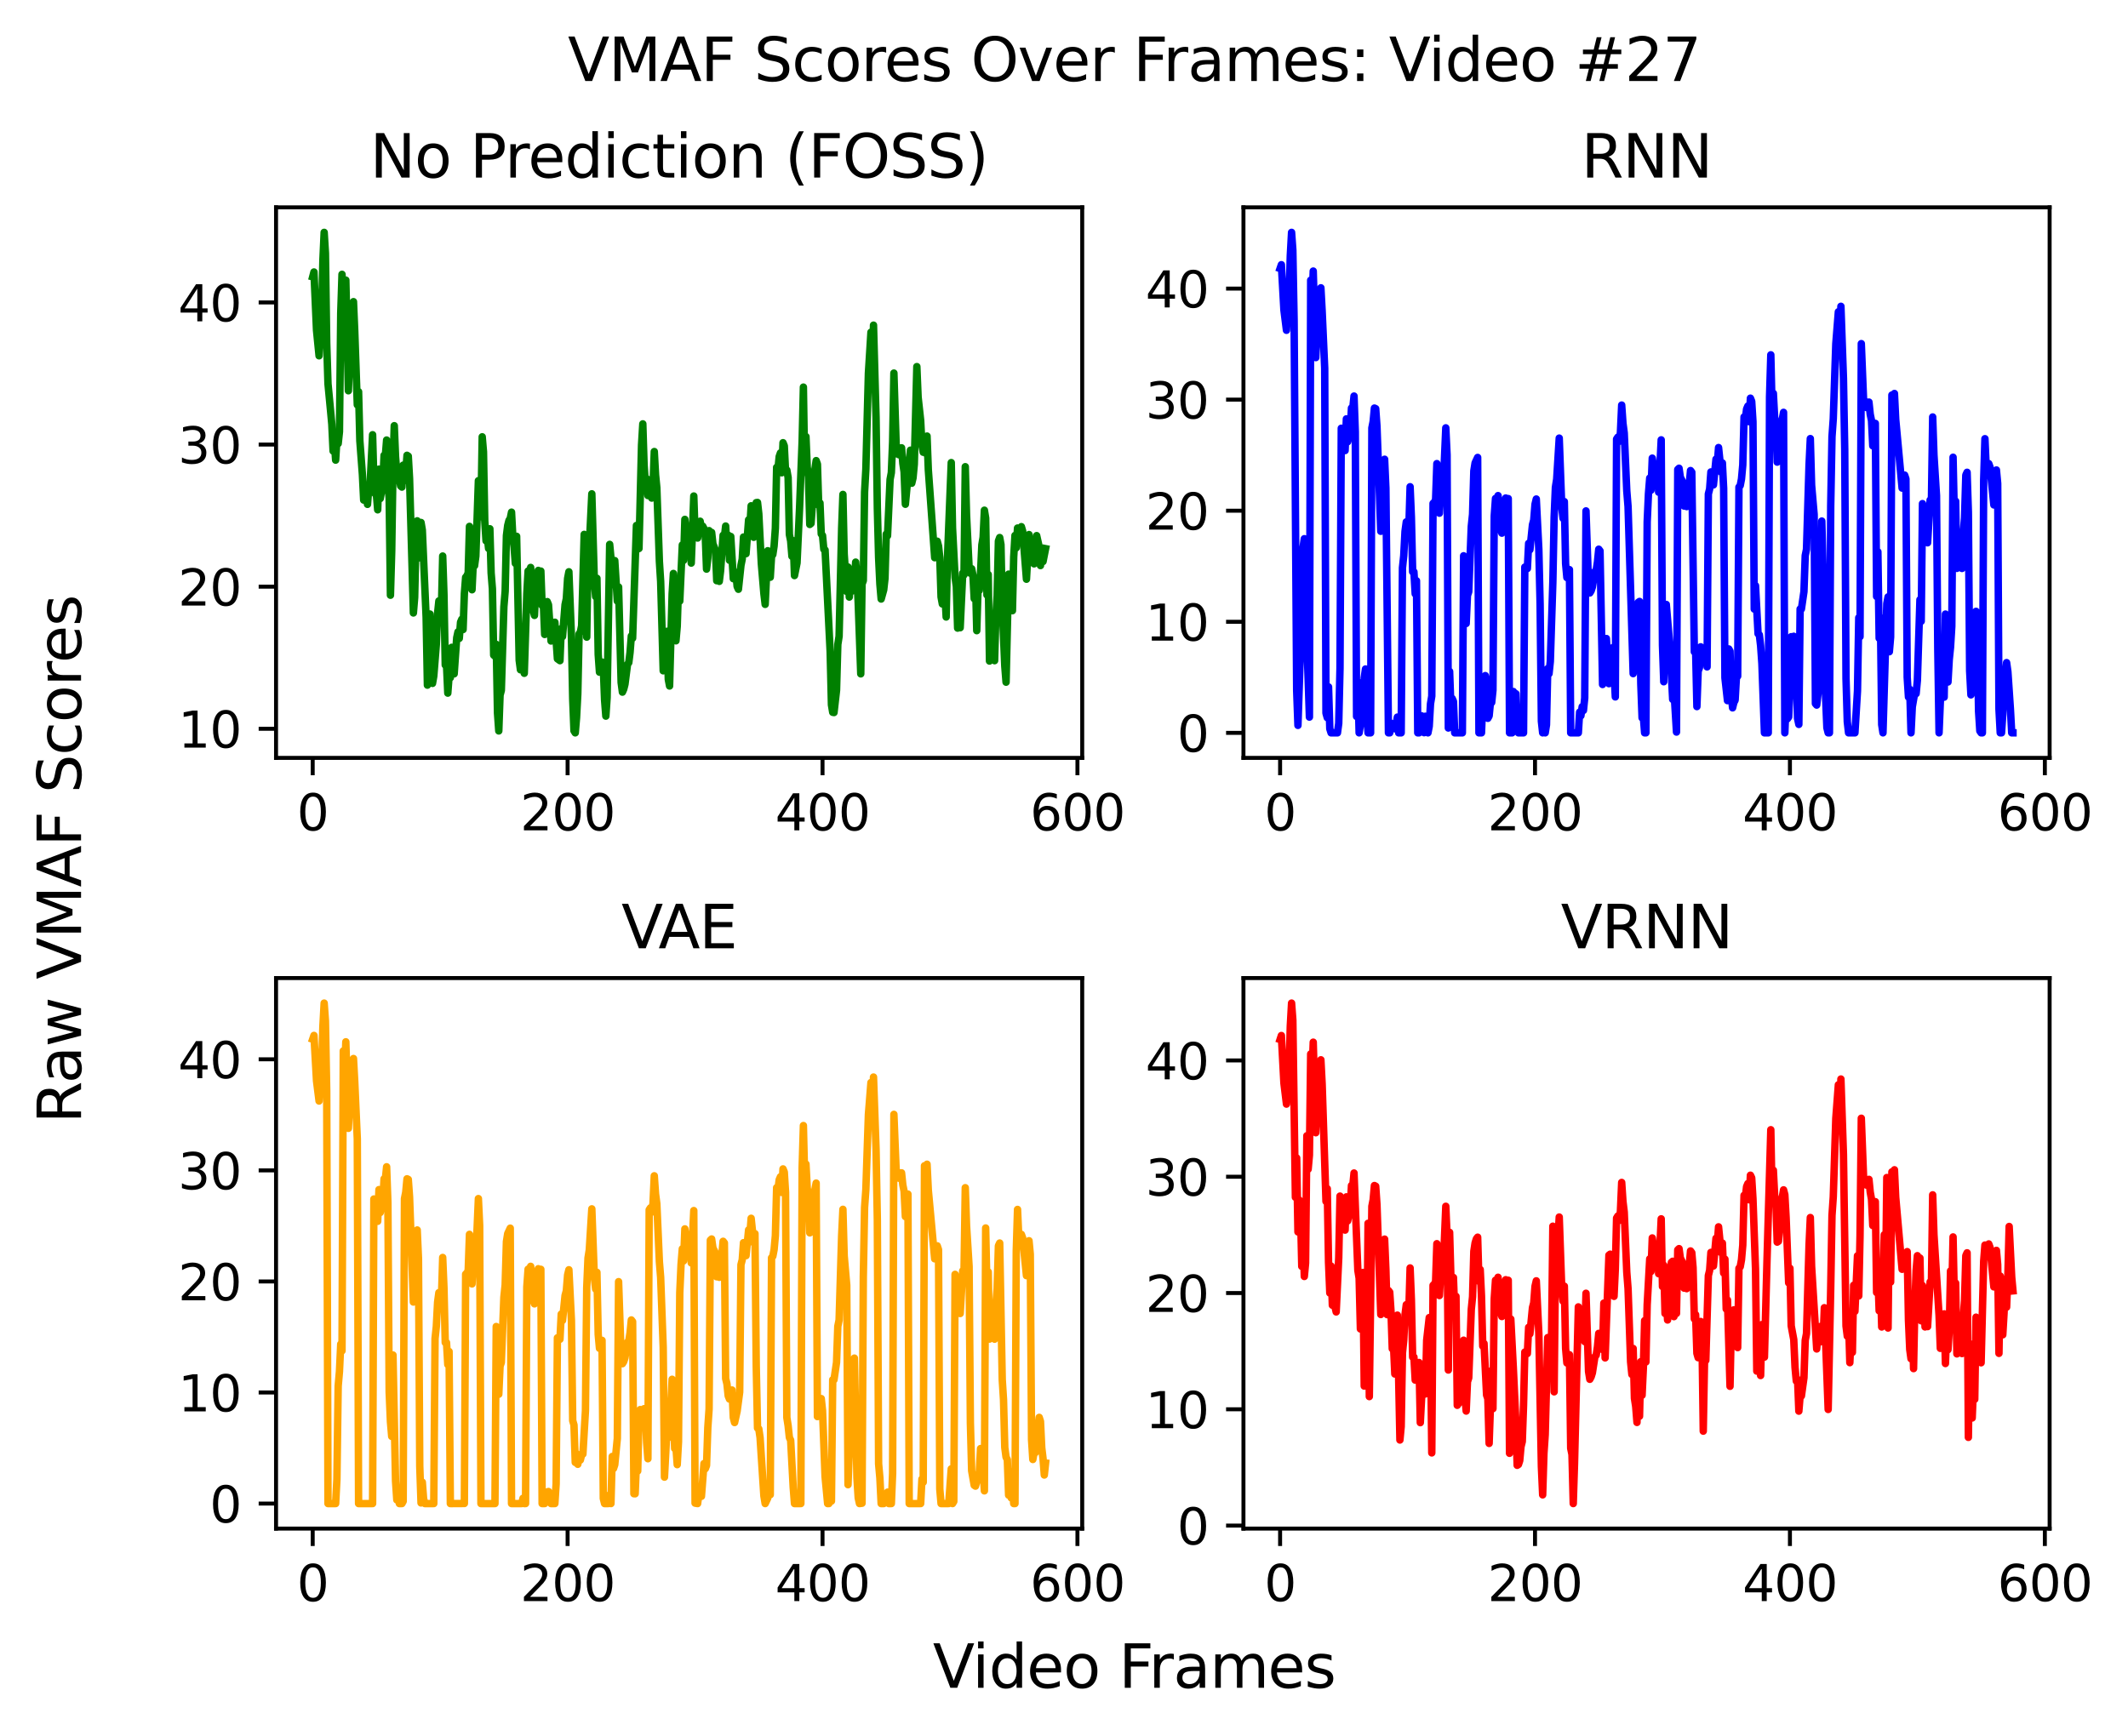 <?xml version="1.0" encoding="utf-8" standalone="no"?>
<!DOCTYPE svg PUBLIC "-//W3C//DTD SVG 1.1//EN"
  "http://www.w3.org/Graphics/SVG/1.1/DTD/svg11.dtd">
<svg xmlns:xlink="http://www.w3.org/1999/xlink" width="428.485pt" height="349.632pt" viewBox="0 0 428.485 349.632" xmlns="http://www.w3.org/2000/svg" version="1.1">
 <defs>
  <style type="text/css">*{stroke-linejoin: round; stroke-linecap: butt}</style>
 </defs>
 <g id="figure_1">
  <g id="patch_1">
   <path d="M 0 349.632 
L 428.485 349.632 
L 428.485 -0 
L 0 -0 
z
" style="fill: #ffffff"/>
  </g>
  <g id="axes_1">
   <g id="patch_2">
    <path d="M 55.584 152.64 
L 217.911 152.64 
L 217.911 41.76 
L 55.584 41.76 
z
" style="fill: #ffffff"/>
   </g>
   <g id="matplotlib.axis_1">
    <g id="xtick_1">
     <g id="line2d_1">
      <defs>
       <path id="m55ada10bc6" d="M 0 0 
L 0 3.5 
" style="stroke: #000000; stroke-width: 0.8"/>
      </defs>
      <g>
       <use xlink:href="#m55ada10bc6" x="62.963" y="152.64" style="stroke: #000000; stroke-width: 0.8"/>
      </g>
     </g>
     <g id="text_1">
      <!-- 0 -->
      <g transform="translate(59.781 167.238) scale(0.1 -0.1)">
       <defs>
        <path id="DejaVuSans-30" d="M 2034 4250 
Q 1547 4250 1301 3770 
Q 1056 3291 1056 2328 
Q 1056 1369 1301 889 
Q 1547 409 2034 409 
Q 2525 409 2770 889 
Q 3016 1369 3016 2328 
Q 3016 3291 2770 3770 
Q 2525 4250 2034 4250 
z
M 2034 4750 
Q 2819 4750 3233 4129 
Q 3647 3509 3647 2328 
Q 3647 1150 3233 529 
Q 2819 -91 2034 -91 
Q 1250 -91 836 529 
Q 422 1150 422 2328 
Q 422 3509 836 4129 
Q 1250 4750 2034 4750 
z
" transform="scale(0.016)"/>
       </defs>
       <use xlink:href="#DejaVuSans-30"/>
      </g>
     </g>
    </g>
    <g id="xtick_2">
     <g id="line2d_2">
      <g>
       <use xlink:href="#m55ada10bc6" x="114.291" y="152.64" style="stroke: #000000; stroke-width: 0.8"/>
      </g>
     </g>
     <g id="text_2">
      <!-- 200 -->
      <g transform="translate(104.748 167.238) scale(0.1 -0.1)">
       <defs>
        <path id="DejaVuSans-32" d="M 1228 531 
L 3431 531 
L 3431 0 
L 469 0 
L 469 531 
Q 828 903 1448 1529 
Q 2069 2156 2228 2338 
Q 2531 2678 2651 2914 
Q 2772 3150 2772 3378 
Q 2772 3750 2511 3984 
Q 2250 4219 1831 4219 
Q 1534 4219 1204 4116 
Q 875 4013 500 3803 
L 500 4441 
Q 881 4594 1212 4672 
Q 1544 4750 1819 4750 
Q 2544 4750 2975 4387 
Q 3406 4025 3406 3419 
Q 3406 3131 3298 2873 
Q 3191 2616 2906 2266 
Q 2828 2175 2409 1742 
Q 1991 1309 1228 531 
z
" transform="scale(0.016)"/>
       </defs>
       <use xlink:href="#DejaVuSans-32"/>
       <use xlink:href="#DejaVuSans-30" x="63.623"/>
       <use xlink:href="#DejaVuSans-30" x="127.246"/>
      </g>
     </g>
    </g>
    <g id="xtick_3">
     <g id="line2d_3">
      <g>
       <use xlink:href="#m55ada10bc6" x="165.62" y="152.64" style="stroke: #000000; stroke-width: 0.8"/>
      </g>
     </g>
     <g id="text_3">
      <!-- 400 -->
      <g transform="translate(156.076 167.238) scale(0.1 -0.1)">
       <defs>
        <path id="DejaVuSans-34" d="M 2419 4116 
L 825 1625 
L 2419 1625 
L 2419 4116 
z
M 2253 4666 
L 3047 4666 
L 3047 1625 
L 3713 1625 
L 3713 1100 
L 3047 1100 
L 3047 0 
L 2419 0 
L 2419 1100 
L 313 1100 
L 313 1709 
L 2253 4666 
z
" transform="scale(0.016)"/>
       </defs>
       <use xlink:href="#DejaVuSans-34"/>
       <use xlink:href="#DejaVuSans-30" x="63.623"/>
       <use xlink:href="#DejaVuSans-30" x="127.246"/>
      </g>
     </g>
    </g>
    <g id="xtick_4">
     <g id="line2d_4">
      <g>
       <use xlink:href="#m55ada10bc6" x="216.949" y="152.64" style="stroke: #000000; stroke-width: 0.8"/>
      </g>
     </g>
     <g id="text_4">
      <!-- 600 -->
      <g transform="translate(207.405 167.238) scale(0.1 -0.1)">
       <defs>
        <path id="DejaVuSans-36" d="M 2113 2584 
Q 1688 2584 1439 2293 
Q 1191 2003 1191 1497 
Q 1191 994 1439 701 
Q 1688 409 2113 409 
Q 2538 409 2786 701 
Q 3034 994 3034 1497 
Q 3034 2003 2786 2293 
Q 2538 2584 2113 2584 
z
M 3366 4563 
L 3366 3988 
Q 3128 4100 2886 4159 
Q 2644 4219 2406 4219 
Q 1781 4219 1451 3797 
Q 1122 3375 1075 2522 
Q 1259 2794 1537 2939 
Q 1816 3084 2150 3084 
Q 2853 3084 3261 2657 
Q 3669 2231 3669 1497 
Q 3669 778 3244 343 
Q 2819 -91 2113 -91 
Q 1303 -91 875 529 
Q 447 1150 447 2328 
Q 447 3434 972 4092 
Q 1497 4750 2381 4750 
Q 2619 4750 2861 4703 
Q 3103 4656 3366 4563 
z
" transform="scale(0.016)"/>
       </defs>
       <use xlink:href="#DejaVuSans-36"/>
       <use xlink:href="#DejaVuSans-30" x="63.623"/>
       <use xlink:href="#DejaVuSans-30" x="127.246"/>
      </g>
     </g>
    </g>
   </g>
   <g id="matplotlib.axis_2">
    <g id="ytick_1">
     <g id="line2d_5">
      <defs>
       <path id="m95abeceae2" d="M 0 0 
L -3.5 0 
" style="stroke: #000000; stroke-width: 0.8"/>
      </defs>
      <g>
       <use xlink:href="#m95abeceae2" x="55.584" y="146.781" style="stroke: #000000; stroke-width: 0.8"/>
      </g>
     </g>
     <g id="text_5">
      <!-- 10 -->
      <g transform="translate(35.859 150.581) scale(0.1 -0.1)">
       <defs>
        <path id="DejaVuSans-31" d="M 794 531 
L 1825 531 
L 1825 4091 
L 703 3866 
L 703 4441 
L 1819 4666 
L 2450 4666 
L 2450 531 
L 3481 531 
L 3481 0 
L 794 0 
L 794 531 
z
" transform="scale(0.016)"/>
       </defs>
       <use xlink:href="#DejaVuSans-31"/>
       <use xlink:href="#DejaVuSans-30" x="63.623"/>
      </g>
     </g>
    </g>
    <g id="ytick_2">
     <g id="line2d_6">
      <g>
       <use xlink:href="#m95abeceae2" x="55.584" y="118.16" style="stroke: #000000; stroke-width: 0.8"/>
      </g>
     </g>
     <g id="text_6">
      <!-- 20 -->
      <g transform="translate(35.859 121.959) scale(0.1 -0.1)">
       <use xlink:href="#DejaVuSans-32"/>
       <use xlink:href="#DejaVuSans-30" x="63.623"/>
      </g>
     </g>
    </g>
    <g id="ytick_3">
     <g id="line2d_7">
      <g>
       <use xlink:href="#m95abeceae2" x="55.584" y="89.538" style="stroke: #000000; stroke-width: 0.8"/>
      </g>
     </g>
     <g id="text_7">
      <!-- 30 -->
      <g transform="translate(35.859 93.337) scale(0.1 -0.1)">
       <defs>
        <path id="DejaVuSans-33" d="M 2597 2516 
Q 3050 2419 3304 2112 
Q 3559 1806 3559 1356 
Q 3559 666 3084 287 
Q 2609 -91 1734 -91 
Q 1441 -91 1130 -33 
Q 819 25 488 141 
L 488 750 
Q 750 597 1062 519 
Q 1375 441 1716 441 
Q 2309 441 2620 675 
Q 2931 909 2931 1356 
Q 2931 1769 2642 2001 
Q 2353 2234 1838 2234 
L 1294 2234 
L 1294 2753 
L 1863 2753 
Q 2328 2753 2575 2939 
Q 2822 3125 2822 3475 
Q 2822 3834 2567 4026 
Q 2313 4219 1838 4219 
Q 1578 4219 1281 4162 
Q 984 4106 628 3988 
L 628 4550 
Q 988 4650 1302 4700 
Q 1616 4750 1894 4750 
Q 2613 4750 3031 4423 
Q 3450 4097 3450 3541 
Q 3450 3153 3228 2886 
Q 3006 2619 2597 2516 
z
" transform="scale(0.016)"/>
       </defs>
       <use xlink:href="#DejaVuSans-33"/>
       <use xlink:href="#DejaVuSans-30" x="63.623"/>
      </g>
     </g>
    </g>
    <g id="ytick_4">
     <g id="line2d_8">
      <g>
       <use xlink:href="#m95abeceae2" x="55.584" y="60.916" style="stroke: #000000; stroke-width: 0.8"/>
      </g>
     </g>
     <g id="text_8">
      <!-- 40 -->
      <g transform="translate(35.859 64.716) scale(0.1 -0.1)">
       <use xlink:href="#DejaVuSans-34"/>
       <use xlink:href="#DejaVuSans-30" x="63.623"/>
      </g>
     </g>
    </g>
   </g>
   <g id="line2d_9">
    <path d="M 62.963 55.753 
L 63.219 54.78 
L 63.732 66.495 
L 64.246 71.659 
L 64.502 65.841 
L 64.759 63.697 
L 65.016 52.44 
L 65.272 46.8 
L 65.529 50.99 
L 65.786 69.104 
L 66.042 77.296 
L 66.556 82.673 
L 66.812 85.447 
L 67.069 90.844 
L 67.325 89.057 
L 67.582 92.673 
L 67.839 88.494 
L 68.095 89.341 
L 68.352 86.939 
L 68.609 63.11 
L 68.865 55.25 
L 69.379 64.851 
L 69.635 56.42 
L 70.149 78.707 
L 70.405 71.672 
L 70.662 70.327 
L 70.918 72.673 
L 71.175 60.757 
L 71.432 66.755 
L 71.945 81.537 
L 72.202 78.89 
L 72.458 88.781 
L 72.972 95.596 
L 73.228 100.719 
L 73.742 99.147 
L 73.998 101.581 
L 74.255 98.327 
L 74.511 97.734 
L 75.025 87.558 
L 75.281 96.903 
L 75.538 99.442 
L 75.795 99.645 
L 76.051 102.679 
L 76.308 94.492 
L 76.565 100.419 
L 77.078 97.577 
L 77.335 91.7 
L 77.591 91.837 
L 77.848 88.624 
L 78.105 97.726 
L 78.361 100.321 
L 78.618 119.885 
L 78.874 110.986 
L 79.131 93.956 
L 79.388 85.74 
L 79.644 91.939 
L 79.901 95.319 
L 80.158 96.51 
L 80.414 96.427 
L 80.671 97.879 
L 80.928 98.101 
L 81.184 93.683 
L 81.441 96.808 
L 81.698 95.219 
L 81.954 91.701 
L 82.211 91.875 
L 82.467 96.389 
L 83.237 123.454 
L 83.494 120.343 
L 83.751 109.322 
L 84.007 104.896 
L 84.264 112.372 
L 84.521 112.336 
L 84.777 105.231 
L 85.034 106.75 
L 85.804 124.33 
L 86.06 137.992 
L 86.574 123.672 
L 87.087 137.639 
L 87.344 136.16 
L 87.857 129.777 
L 88.114 123.502 
L 88.37 121.031 
L 88.627 122.061 
L 88.884 122.599 
L 89.14 111.989 
L 89.397 119.788 
L 89.653 133.938 
L 89.91 133.925 
L 90.167 139.598 
L 90.423 136.203 
L 90.68 136.499 
L 90.937 130.381 
L 91.45 135.717 
L 91.963 128.439 
L 92.22 127.258 
L 92.477 128.578 
L 92.733 125.31 
L 92.99 124.712 
L 93.246 126.794 
L 93.503 119.551 
L 93.76 116.273 
L 94.016 115.969 
L 94.273 115.386 
L 94.53 106.018 
L 94.786 117.132 
L 95.043 118.782 
L 95.3 113.314 
L 95.556 113.943 
L 95.813 112.014 
L 96.326 96.812 
L 96.583 104.115 
L 96.84 102.871 
L 97.096 87.977 
L 97.353 91.006 
L 97.609 104.904 
L 97.866 108.931 
L 98.123 108.218 
L 98.379 110.472 
L 98.636 106.496 
L 98.893 115.401 
L 99.149 118.595 
L 99.406 131.947 
L 99.663 132.174 
L 99.919 129.772 
L 100.176 143.621 
L 100.433 147.215 
L 100.689 140.001 
L 100.946 139.051 
L 101.459 122.198 
L 101.716 119.077 
L 101.972 107.882 
L 102.229 105.832 
L 102.486 104.816 
L 102.742 104.422 
L 102.999 103.153 
L 103.256 107.985 
L 103.512 110.172 
L 103.769 113.474 
L 104.026 108.014 
L 104.539 132.97 
L 104.795 134.901 
L 105.052 133.018 
L 105.309 133.765 
L 105.565 135.607 
L 106.079 119.57 
L 106.335 115.003 
L 106.592 115.975 
L 106.849 114.285 
L 107.362 122.935 
L 107.619 123.948 
L 107.875 118.339 
L 108.132 116.045 
L 108.388 114.886 
L 108.645 116.853 
L 108.902 115.018 
L 109.158 121.947 
L 109.415 121.682 
L 109.672 127.787 
L 109.928 123.281 
L 110.185 121.167 
L 110.442 121.8 
L 110.955 129.105 
L 111.212 128.683 
L 111.468 125.373 
L 111.725 125.323 
L 112.238 132.687 
L 112.751 133.062 
L 113.008 126.61 
L 113.265 128.213 
L 113.778 121.781 
L 114.035 120.584 
L 114.291 116.507 
L 114.548 115.161 
L 115.061 128.17 
L 115.318 140.791 
L 115.575 147.186 
L 115.831 147.6 
L 116.088 144.568 
L 116.344 139.741 
L 116.601 127.671 
L 116.858 127.306 
L 117.114 126.052 
L 117.628 107.628 
L 117.884 108.996 
L 118.141 128.326 
L 118.398 112.13 
L 118.654 110.038 
L 119.168 99.459 
L 119.681 117.306 
L 119.937 120.161 
L 120.194 116.47 
L 120.451 131.811 
L 120.707 135.38 
L 120.964 134.606 
L 121.221 133.342 
L 121.477 134.444 
L 121.734 140.961 
L 121.991 144.232 
L 122.247 140.488 
L 122.761 109.642 
L 123.017 112.362 
L 123.274 116.741 
L 123.53 117.762 
L 123.787 112.901 
L 124.3 121.058 
L 124.557 118.224 
L 125.07 137.474 
L 125.327 139.401 
L 125.584 138.815 
L 125.84 137.819 
L 126.354 133.808 
L 126.61 133.456 
L 126.867 131.381 
L 127.123 128.091 
L 127.38 128.539 
L 128.15 105.833 
L 128.407 110.589 
L 128.663 110.475 
L 129.177 89.632 
L 129.433 85.372 
L 129.69 93.609 
L 129.947 97.482 
L 130.203 96.407 
L 130.46 99.808 
L 130.717 99.708 
L 130.973 99.195 
L 131.23 100.316 
L 131.486 98.057 
L 131.743 90.941 
L 132 95.626 
L 132.256 98.23 
L 132.77 113.066 
L 133.026 117.11 
L 133.54 135.101 
L 133.796 129.43 
L 134.31 127.141 
L 134.566 136.828 
L 134.823 138.167 
L 135.336 119.606 
L 135.593 115.5 
L 135.849 120.952 
L 136.106 129.064 
L 136.363 126.145 
L 136.619 118.046 
L 136.876 121.065 
L 137.389 109.752 
L 137.646 112.87 
L 137.903 104.606 
L 138.672 110.966 
L 138.929 106.384 
L 139.186 113.411 
L 139.699 99.9 
L 139.956 107.511 
L 140.212 107.428 
L 140.469 108.366 
L 140.982 104.98 
L 141.239 106.616 
L 141.496 105.974 
L 141.752 106.452 
L 142.009 107.889 
L 142.265 114.626 
L 142.522 112.382 
L 142.779 106.872 
L 143.035 107.542 
L 143.292 107.234 
L 143.549 109.532 
L 144.062 110.827 
L 144.319 116.962 
L 144.575 116.856 
L 144.832 117.089 
L 145.089 114.989 
L 145.602 107.806 
L 145.858 108.234 
L 146.115 105.948 
L 146.372 110.604 
L 146.628 107.778 
L 146.885 112.841 
L 147.142 108.047 
L 147.655 116.555 
L 147.912 116.191 
L 148.168 115.273 
L 148.425 118.118 
L 148.682 118.684 
L 149.195 113.864 
L 149.452 112.601 
L 149.708 108.163 
L 149.965 108.987 
L 150.221 111.515 
L 150.735 104.688 
L 150.991 106.097 
L 151.248 101.871 
L 151.761 108.217 
L 152.018 105.861 
L 152.275 101.23 
L 152.531 101.196 
L 152.788 103.483 
L 153.301 113.529 
L 153.814 119.574 
L 154.071 121.726 
L 154.584 110.923 
L 154.841 111.311 
L 155.098 116.262 
L 155.354 112.066 
L 155.611 111.693 
L 155.868 109.975 
L 156.124 106.375 
L 156.381 94.124 
L 156.638 94.619 
L 156.894 91.965 
L 157.151 91.215 
L 157.407 95.221 
L 157.664 89.163 
L 157.921 89.804 
L 158.177 94.955 
L 158.434 94.684 
L 158.691 96.177 
L 158.947 107.668 
L 159.204 108.937 
L 159.461 112.038 
L 159.717 108.895 
L 159.974 115.925 
L 160.487 113.384 
L 161 102.253 
L 161.514 88.861 
L 161.77 77.968 
L 162.027 94.7 
L 162.284 87.935 
L 162.54 94.049 
L 162.797 96.024 
L 163.054 105.633 
L 163.31 105.417 
L 164.08 94.588 
L 164.337 92.77 
L 164.594 93.49 
L 164.85 101.779 
L 165.107 101.305 
L 165.363 107.541 
L 165.62 107.862 
L 165.877 110.629 
L 166.133 110.77 
L 167.16 131.32 
L 167.417 141.951 
L 167.673 143.466 
L 167.93 143.512 
L 168.443 139.015 
L 168.7 129.793 
L 168.956 128.152 
L 169.47 106.375 
L 169.726 99.579 
L 169.983 111.58 
L 170.496 119.132 
L 170.753 114.198 
L 171.01 120.254 
L 171.266 115.643 
L 171.523 119.071 
L 171.78 116.714 
L 172.036 117.048 
L 172.293 113.215 
L 172.549 116.047 
L 172.806 121.464 
L 173.319 135.719 
L 173.576 117.606 
L 173.833 116.951 
L 174.089 99.082 
L 174.346 94.482 
L 174.859 75.159 
L 175.373 66.907 
L 175.629 77.196 
L 175.886 65.49 
L 176.399 84.09 
L 176.656 102.339 
L 176.912 112.293 
L 177.169 117.647 
L 177.426 120.649 
L 177.939 118.802 
L 178.196 116.503 
L 178.452 107.57 
L 178.709 107.915 
L 179.222 96.581 
L 179.479 95.182 
L 179.735 89.001 
L 179.992 75.14 
L 180.505 91.402 
L 180.762 90.059 
L 181.019 91.595 
L 181.275 90.388 
L 181.532 90.191 
L 181.789 93.315 
L 182.045 95.061 
L 182.302 101.56 
L 183.329 90.667 
L 183.585 97.33 
L 183.842 96.253 
L 184.098 93.522 
L 184.612 73.835 
L 184.868 80.008 
L 185.382 84.7 
L 185.638 89.676 
L 185.895 91.089 
L 186.152 88.343 
L 186.408 91.283 
L 186.665 87.831 
L 186.922 94.612 
L 188.205 112.323 
L 188.718 109.004 
L 188.975 109.961 
L 189.231 112.291 
L 189.488 120.235 
L 189.745 121.644 
L 190.001 114.74 
L 190.515 124.269 
L 190.771 112.646 
L 191.541 93.169 
L 191.798 106.345 
L 192.311 116.317 
L 192.568 118.124 
L 192.824 126.508 
L 193.081 125.5 
L 193.338 126.432 
L 193.851 115.419 
L 194.108 115.791 
L 194.364 93.996 
L 194.621 103.773 
L 195.134 114.317 
L 195.391 115.46 
L 195.647 114.543 
L 195.904 115.812 
L 196.161 120.574 
L 196.417 116.701 
L 196.674 127.021 
L 196.931 118.47 
L 197.187 118.918 
L 197.444 115.271 
L 197.701 109.736 
L 197.957 108.212 
L 198.214 102.759 
L 198.47 104.354 
L 198.727 119.832 
L 198.984 115.706 
L 199.24 133.141 
L 199.497 128.735 
L 199.754 130.277 
L 200.01 128.219 
L 200.267 133.064 
L 200.524 124.049 
L 200.78 120.02 
L 201.037 108.963 
L 201.294 108.262 
L 201.55 109.686 
L 201.807 122.274 
L 202.32 134.15 
L 202.577 137.397 
L 203.09 115.633 
L 203.603 122.331 
L 203.86 122.995 
L 204.117 112.151 
L 204.373 107.842 
L 204.63 110.336 
L 204.887 106.351 
L 205.143 107.003 
L 205.4 108.662 
L 205.657 106.075 
L 205.913 106.943 
L 206.683 116.659 
L 207.196 107.665 
L 207.453 111.158 
L 207.966 112.305 
L 208.223 113.563 
L 208.48 111.642 
L 208.736 107.879 
L 209.25 110.156 
L 209.506 113.91 
L 209.763 110.768 
L 210.019 113.098 
L 210.533 110.505 
L 210.533 110.505 
" clip-path="url(#pbec8c10e46)" style="fill: none; stroke: #008000; stroke-width: 1.5; stroke-linecap: square"/>
   </g>
   <g id="patch_3">
    <path d="M 55.584 152.64 
L 55.584 41.76 
" style="fill: none; stroke: #000000; stroke-width: 0.8; stroke-linejoin: miter; stroke-linecap: square"/>
   </g>
   <g id="patch_4">
    <path d="M 217.911 152.64 
L 217.911 41.76 
" style="fill: none; stroke: #000000; stroke-width: 0.8; stroke-linejoin: miter; stroke-linecap: square"/>
   </g>
   <g id="patch_5">
    <path d="M 55.584 152.64 
L 217.911 152.64 
" style="fill: none; stroke: #000000; stroke-width: 0.8; stroke-linejoin: miter; stroke-linecap: square"/>
   </g>
   <g id="patch_6">
    <path d="M 55.584 41.76 
L 217.911 41.76 
" style="fill: none; stroke: #000000; stroke-width: 0.8; stroke-linejoin: miter; stroke-linecap: square"/>
   </g>
   <g id="text_9">
    <!-- No Prediction (FOSS) -->
    <g transform="translate(74.496 35.76) scale(0.12 -0.12)">
     <defs>
      <path id="DejaVuSans-4e" d="M 628 4666 
L 1478 4666 
L 3547 763 
L 3547 4666 
L 4159 4666 
L 4159 0 
L 3309 0 
L 1241 3903 
L 1241 0 
L 628 0 
L 628 4666 
z
" transform="scale(0.016)"/>
      <path id="DejaVuSans-6f" d="M 1959 3097 
Q 1497 3097 1228 2736 
Q 959 2375 959 1747 
Q 959 1119 1226 758 
Q 1494 397 1959 397 
Q 2419 397 2687 759 
Q 2956 1122 2956 1747 
Q 2956 2369 2687 2733 
Q 2419 3097 1959 3097 
z
M 1959 3584 
Q 2709 3584 3137 3096 
Q 3566 2609 3566 1747 
Q 3566 888 3137 398 
Q 2709 -91 1959 -91 
Q 1206 -91 779 398 
Q 353 888 353 1747 
Q 353 2609 779 3096 
Q 1206 3584 1959 3584 
z
" transform="scale(0.016)"/>
      <path id="DejaVuSans-20" transform="scale(0.016)"/>
      <path id="DejaVuSans-50" d="M 1259 4147 
L 1259 2394 
L 2053 2394 
Q 2494 2394 2734 2622 
Q 2975 2850 2975 3272 
Q 2975 3691 2734 3919 
Q 2494 4147 2053 4147 
L 1259 4147 
z
M 628 4666 
L 2053 4666 
Q 2838 4666 3239 4311 
Q 3641 3956 3641 3272 
Q 3641 2581 3239 2228 
Q 2838 1875 2053 1875 
L 1259 1875 
L 1259 0 
L 628 0 
L 628 4666 
z
" transform="scale(0.016)"/>
      <path id="DejaVuSans-72" d="M 2631 2963 
Q 2534 3019 2420 3045 
Q 2306 3072 2169 3072 
Q 1681 3072 1420 2755 
Q 1159 2438 1159 1844 
L 1159 0 
L 581 0 
L 581 3500 
L 1159 3500 
L 1159 2956 
Q 1341 3275 1631 3429 
Q 1922 3584 2338 3584 
Q 2397 3584 2469 3576 
Q 2541 3569 2628 3553 
L 2631 2963 
z
" transform="scale(0.016)"/>
      <path id="DejaVuSans-65" d="M 3597 1894 
L 3597 1613 
L 953 1613 
Q 991 1019 1311 708 
Q 1631 397 2203 397 
Q 2534 397 2845 478 
Q 3156 559 3463 722 
L 3463 178 
Q 3153 47 2828 -22 
Q 2503 -91 2169 -91 
Q 1331 -91 842 396 
Q 353 884 353 1716 
Q 353 2575 817 3079 
Q 1281 3584 2069 3584 
Q 2775 3584 3186 3129 
Q 3597 2675 3597 1894 
z
M 3022 2063 
Q 3016 2534 2758 2815 
Q 2500 3097 2075 3097 
Q 1594 3097 1305 2825 
Q 1016 2553 972 2059 
L 3022 2063 
z
" transform="scale(0.016)"/>
      <path id="DejaVuSans-64" d="M 2906 2969 
L 2906 4863 
L 3481 4863 
L 3481 0 
L 2906 0 
L 2906 525 
Q 2725 213 2448 61 
Q 2172 -91 1784 -91 
Q 1150 -91 751 415 
Q 353 922 353 1747 
Q 353 2572 751 3078 
Q 1150 3584 1784 3584 
Q 2172 3584 2448 3432 
Q 2725 3281 2906 2969 
z
M 947 1747 
Q 947 1113 1208 752 
Q 1469 391 1925 391 
Q 2381 391 2643 752 
Q 2906 1113 2906 1747 
Q 2906 2381 2643 2742 
Q 2381 3103 1925 3103 
Q 1469 3103 1208 2742 
Q 947 2381 947 1747 
z
" transform="scale(0.016)"/>
      <path id="DejaVuSans-69" d="M 603 3500 
L 1178 3500 
L 1178 0 
L 603 0 
L 603 3500 
z
M 603 4863 
L 1178 4863 
L 1178 4134 
L 603 4134 
L 603 4863 
z
" transform="scale(0.016)"/>
      <path id="DejaVuSans-63" d="M 3122 3366 
L 3122 2828 
Q 2878 2963 2633 3030 
Q 2388 3097 2138 3097 
Q 1578 3097 1268 2742 
Q 959 2388 959 1747 
Q 959 1106 1268 751 
Q 1578 397 2138 397 
Q 2388 397 2633 464 
Q 2878 531 3122 666 
L 3122 134 
Q 2881 22 2623 -34 
Q 2366 -91 2075 -91 
Q 1284 -91 818 406 
Q 353 903 353 1747 
Q 353 2603 823 3093 
Q 1294 3584 2113 3584 
Q 2378 3584 2631 3529 
Q 2884 3475 3122 3366 
z
" transform="scale(0.016)"/>
      <path id="DejaVuSans-74" d="M 1172 4494 
L 1172 3500 
L 2356 3500 
L 2356 3053 
L 1172 3053 
L 1172 1153 
Q 1172 725 1289 603 
Q 1406 481 1766 481 
L 2356 481 
L 2356 0 
L 1766 0 
Q 1100 0 847 248 
Q 594 497 594 1153 
L 594 3053 
L 172 3053 
L 172 3500 
L 594 3500 
L 594 4494 
L 1172 4494 
z
" transform="scale(0.016)"/>
      <path id="DejaVuSans-6e" d="M 3513 2113 
L 3513 0 
L 2938 0 
L 2938 2094 
Q 2938 2591 2744 2837 
Q 2550 3084 2163 3084 
Q 1697 3084 1428 2787 
Q 1159 2491 1159 1978 
L 1159 0 
L 581 0 
L 581 3500 
L 1159 3500 
L 1159 2956 
Q 1366 3272 1645 3428 
Q 1925 3584 2291 3584 
Q 2894 3584 3203 3211 
Q 3513 2838 3513 2113 
z
" transform="scale(0.016)"/>
      <path id="DejaVuSans-28" d="M 1984 4856 
Q 1566 4138 1362 3434 
Q 1159 2731 1159 2009 
Q 1159 1288 1364 580 
Q 1569 -128 1984 -844 
L 1484 -844 
Q 1016 -109 783 600 
Q 550 1309 550 2009 
Q 550 2706 781 3412 
Q 1013 4119 1484 4856 
L 1984 4856 
z
" transform="scale(0.016)"/>
      <path id="DejaVuSans-46" d="M 628 4666 
L 3309 4666 
L 3309 4134 
L 1259 4134 
L 1259 2759 
L 3109 2759 
L 3109 2228 
L 1259 2228 
L 1259 0 
L 628 0 
L 628 4666 
z
" transform="scale(0.016)"/>
      <path id="DejaVuSans-4f" d="M 2522 4238 
Q 1834 4238 1429 3725 
Q 1025 3213 1025 2328 
Q 1025 1447 1429 934 
Q 1834 422 2522 422 
Q 3209 422 3611 934 
Q 4013 1447 4013 2328 
Q 4013 3213 3611 3725 
Q 3209 4238 2522 4238 
z
M 2522 4750 
Q 3503 4750 4090 4092 
Q 4678 3434 4678 2328 
Q 4678 1225 4090 567 
Q 3503 -91 2522 -91 
Q 1538 -91 948 565 
Q 359 1222 359 2328 
Q 359 3434 948 4092 
Q 1538 4750 2522 4750 
z
" transform="scale(0.016)"/>
      <path id="DejaVuSans-53" d="M 3425 4513 
L 3425 3897 
Q 3066 4069 2747 4153 
Q 2428 4238 2131 4238 
Q 1616 4238 1336 4038 
Q 1056 3838 1056 3469 
Q 1056 3159 1242 3001 
Q 1428 2844 1947 2747 
L 2328 2669 
Q 3034 2534 3370 2195 
Q 3706 1856 3706 1288 
Q 3706 609 3251 259 
Q 2797 -91 1919 -91 
Q 1588 -91 1214 -16 
Q 841 59 441 206 
L 441 856 
Q 825 641 1194 531 
Q 1563 422 1919 422 
Q 2459 422 2753 634 
Q 3047 847 3047 1241 
Q 3047 1584 2836 1778 
Q 2625 1972 2144 2069 
L 1759 2144 
Q 1053 2284 737 2584 
Q 422 2884 422 3419 
Q 422 4038 858 4394 
Q 1294 4750 2059 4750 
Q 2388 4750 2728 4690 
Q 3069 4631 3425 4513 
z
" transform="scale(0.016)"/>
      <path id="DejaVuSans-29" d="M 513 4856 
L 1013 4856 
Q 1481 4119 1714 3412 
Q 1947 2706 1947 2009 
Q 1947 1309 1714 600 
Q 1481 -109 1013 -844 
L 513 -844 
Q 928 -128 1133 580 
Q 1338 1288 1338 2009 
Q 1338 2731 1133 3434 
Q 928 4138 513 4856 
z
" transform="scale(0.016)"/>
     </defs>
     <use xlink:href="#DejaVuSans-4e"/>
     <use xlink:href="#DejaVuSans-6f" x="74.805"/>
     <use xlink:href="#DejaVuSans-20" x="135.986"/>
     <use xlink:href="#DejaVuSans-50" x="167.773"/>
     <use xlink:href="#DejaVuSans-72" x="226.326"/>
     <use xlink:href="#DejaVuSans-65" x="265.189"/>
     <use xlink:href="#DejaVuSans-64" x="326.713"/>
     <use xlink:href="#DejaVuSans-69" x="390.189"/>
     <use xlink:href="#DejaVuSans-63" x="417.973"/>
     <use xlink:href="#DejaVuSans-74" x="472.953"/>
     <use xlink:href="#DejaVuSans-69" x="512.162"/>
     <use xlink:href="#DejaVuSans-6f" x="539.945"/>
     <use xlink:href="#DejaVuSans-6e" x="601.127"/>
     <use xlink:href="#DejaVuSans-20" x="664.506"/>
     <use xlink:href="#DejaVuSans-28" x="696.293"/>
     <use xlink:href="#DejaVuSans-46" x="735.307"/>
     <use xlink:href="#DejaVuSans-4f" x="792.826"/>
     <use xlink:href="#DejaVuSans-53" x="871.537"/>
     <use xlink:href="#DejaVuSans-53" x="935.014"/>
     <use xlink:href="#DejaVuSans-29" x="998.49"/>
    </g>
   </g>
  </g>
  <g id="axes_2">
   <g id="patch_7">
    <path d="M 250.377 152.64 
L 412.704 152.64 
L 412.704 41.76 
L 250.377 41.76 
z
" style="fill: #ffffff"/>
   </g>
   <g id="matplotlib.axis_3">
    <g id="xtick_5">
     <g id="line2d_10">
      <g>
       <use xlink:href="#m55ada10bc6" x="257.755" y="152.64" style="stroke: #000000; stroke-width: 0.8"/>
      </g>
     </g>
     <g id="text_10">
      <!-- 0 -->
      <g transform="translate(254.574 167.238) scale(0.1 -0.1)">
       <use xlink:href="#DejaVuSans-30"/>
      </g>
     </g>
    </g>
    <g id="xtick_6">
     <g id="line2d_11">
      <g>
       <use xlink:href="#m55ada10bc6" x="309.084" y="152.64" style="stroke: #000000; stroke-width: 0.8"/>
      </g>
     </g>
     <g id="text_11">
      <!-- 200 -->
      <g transform="translate(299.54 167.238) scale(0.1 -0.1)">
       <use xlink:href="#DejaVuSans-32"/>
       <use xlink:href="#DejaVuSans-30" x="63.623"/>
       <use xlink:href="#DejaVuSans-30" x="127.246"/>
      </g>
     </g>
    </g>
    <g id="xtick_7">
     <g id="line2d_12">
      <g>
       <use xlink:href="#m55ada10bc6" x="360.413" y="152.64" style="stroke: #000000; stroke-width: 0.8"/>
      </g>
     </g>
     <g id="text_12">
      <!-- 400 -->
      <g transform="translate(350.869 167.238) scale(0.1 -0.1)">
       <use xlink:href="#DejaVuSans-34"/>
       <use xlink:href="#DejaVuSans-30" x="63.623"/>
       <use xlink:href="#DejaVuSans-30" x="127.246"/>
      </g>
     </g>
    </g>
    <g id="xtick_8">
     <g id="line2d_13">
      <g>
       <use xlink:href="#m55ada10bc6" x="411.742" y="152.64" style="stroke: #000000; stroke-width: 0.8"/>
      </g>
     </g>
     <g id="text_13">
      <!-- 600 -->
      <g transform="translate(402.198 167.238) scale(0.1 -0.1)">
       <use xlink:href="#DejaVuSans-36"/>
       <use xlink:href="#DejaVuSans-30" x="63.623"/>
       <use xlink:href="#DejaVuSans-30" x="127.246"/>
      </g>
     </g>
    </g>
   </g>
   <g id="matplotlib.axis_4">
    <g id="ytick_5">
     <g id="line2d_14">
      <g>
       <use xlink:href="#m95abeceae2" x="250.377" y="147.6" style="stroke: #000000; stroke-width: 0.8"/>
      </g>
     </g>
     <g id="text_14">
      <!-- 0 -->
      <g transform="translate(237.014 151.399) scale(0.1 -0.1)">
       <use xlink:href="#DejaVuSans-30"/>
      </g>
     </g>
    </g>
    <g id="ytick_6">
     <g id="line2d_15">
      <g>
       <use xlink:href="#m95abeceae2" x="250.377" y="125.23" style="stroke: #000000; stroke-width: 0.8"/>
      </g>
     </g>
     <g id="text_15">
      <!-- 10 -->
      <g transform="translate(230.652 129.029) scale(0.1 -0.1)">
       <use xlink:href="#DejaVuSans-31"/>
       <use xlink:href="#DejaVuSans-30" x="63.623"/>
      </g>
     </g>
    </g>
    <g id="ytick_7">
     <g id="line2d_16">
      <g>
       <use xlink:href="#m95abeceae2" x="250.377" y="102.86" style="stroke: #000000; stroke-width: 0.8"/>
      </g>
     </g>
     <g id="text_16">
      <!-- 20 -->
      <g transform="translate(230.652 106.659) scale(0.1 -0.1)">
       <use xlink:href="#DejaVuSans-32"/>
       <use xlink:href="#DejaVuSans-30" x="63.623"/>
      </g>
     </g>
    </g>
    <g id="ytick_8">
     <g id="line2d_17">
      <g>
       <use xlink:href="#m95abeceae2" x="250.377" y="80.49" style="stroke: #000000; stroke-width: 0.8"/>
      </g>
     </g>
     <g id="text_17">
      <!-- 30 -->
      <g transform="translate(230.652 84.289) scale(0.1 -0.1)">
       <use xlink:href="#DejaVuSans-33"/>
       <use xlink:href="#DejaVuSans-30" x="63.623"/>
      </g>
     </g>
    </g>
    <g id="ytick_9">
     <g id="line2d_18">
      <g>
       <use xlink:href="#m95abeceae2" x="250.377" y="58.12" style="stroke: #000000; stroke-width: 0.8"/>
      </g>
     </g>
     <g id="text_18">
      <!-- 40 -->
      <g transform="translate(230.652 61.919) scale(0.1 -0.1)">
       <use xlink:href="#DejaVuSans-34"/>
       <use xlink:href="#DejaVuSans-30" x="63.623"/>
      </g>
     </g>
    </g>
   </g>
   <g id="line2d_19">
    <path d="M 257.755 54.073 
L 258.012 53.313 
L 258.525 62.446 
L 259.038 66.521 
L 259.295 61.989 
L 259.552 60.281 
L 259.808 51.496 
L 260.065 46.8 
L 260.322 50.38 
L 260.578 64.512 
L 261.092 139.083 
L 261.348 146.097 
L 261.862 130.812 
L 262.118 124.002 
L 262.375 110.286 
L 262.631 108.501 
L 262.888 124.042 
L 263.145 129.081 
L 263.658 144.429 
L 263.915 56.43 
L 264.171 61.342 
L 264.428 54.596 
L 264.941 72.023 
L 265.198 66.52 
L 265.455 65.474 
L 265.711 67.297 
L 265.968 57.965 
L 266.224 62.684 
L 266.738 74.168 
L 266.994 143.627 
L 267.251 144.547 
L 267.508 138.345 
L 267.764 146.79 
L 268.021 147.6 
L 269.304 147.6 
L 269.561 145.685 
L 269.818 134.602 
L 270.074 86.254 
L 270.331 88.247 
L 270.587 88.388 
L 270.844 90.749 
L 271.101 84.363 
L 271.357 88.979 
L 271.871 86.774 
L 272.127 82.184 
L 272.384 82.295 
L 272.641 79.769 
L 272.897 86.991 
L 273.154 144.298 
L 273.411 137.332 
L 273.667 147.6 
L 273.924 146.01 
L 274.18 140.233 
L 274.437 145.246 
L 274.694 136.518 
L 274.95 134.741 
L 275.207 143.753 
L 275.464 147.6 
L 275.977 147.6 
L 276.234 86.194 
L 276.49 84.908 
L 276.747 82.189 
L 277.004 82.309 
L 277.26 85.844 
L 278.03 107.008 
L 278.287 104.551 
L 278.543 95.97 
L 278.8 92.496 
L 279.057 98.315 
L 279.57 147.6 
L 279.827 147.6 
L 280.083 145.657 
L 280.34 145.904 
L 280.597 145.857 
L 280.853 146.778 
L 281.11 145.974 
L 281.366 144.43 
L 281.623 147.6 
L 282.136 147.6 
L 282.393 114.359 
L 282.65 111.932 
L 282.906 107.035 
L 283.163 105.113 
L 283.676 106.453 
L 283.933 98.032 
L 284.19 104.136 
L 284.446 115.167 
L 284.703 115.178 
L 284.959 119.606 
L 285.216 116.965 
L 285.473 147.6 
L 285.729 147.6 
L 285.986 144.583 
L 286.243 144.169 
L 286.499 144.888 
L 286.756 147.568 
L 287.013 144.259 
L 287.526 147.6 
L 287.783 146.281 
L 288.039 141.747 
L 288.296 140.208 
L 288.553 101.395 
L 288.809 101.146 
L 289.066 100.7 
L 289.322 93.375 
L 289.579 102.058 
L 289.836 103.357 
L 290.092 99.064 
L 290.349 99.558 
L 290.606 98.045 
L 291.119 86.173 
L 291.376 91.629 
L 291.632 146.625 
L 291.889 135.233 
L 292.146 142.399 
L 292.402 140.683 
L 292.659 141.254 
L 292.915 147.6 
L 294.455 147.6 
L 294.712 111.94 
L 294.969 122.756 
L 295.225 125.579 
L 295.482 119.925 
L 295.739 119.185 
L 296.252 106.027 
L 296.508 103.581 
L 296.765 94.833 
L 297.022 93.231 
L 297.535 92.131 
L 297.792 147.6 
L 298.305 147.6 
L 298.562 141.364 
L 298.818 142.761 
L 299.075 136.072 
L 299.332 137.154 
L 299.588 144.672 
L 299.845 144.197 
L 300.101 141.577 
L 300.358 141.492 
L 300.615 139.01 
L 300.871 103.945 
L 301.128 100.39 
L 301.385 101.138 
L 301.641 99.818 
L 302.155 106.592 
L 302.411 107.379 
L 302.668 103.005 
L 302.925 101.202 
L 303.181 100.302 
L 303.438 101.852 
L 303.694 100.416 
L 303.951 147.6 
L 304.464 147.6 
L 304.721 139.277 
L 304.978 144.074 
L 305.234 139.721 
L 305.491 146.466 
L 305.748 147.6 
L 306.774 147.6 
L 307.031 114.213 
L 307.544 114.509 
L 307.801 109.433 
L 308.057 110.722 
L 308.571 105.696 
L 308.827 104.758 
L 309.084 101.564 
L 309.341 100.506 
L 309.854 110.7 
L 310.111 121.688 
L 310.367 145.255 
L 310.624 147.6 
L 310.881 146.999 
L 311.137 147.6 
L 311.394 145.98 
L 311.65 134.656 
L 311.907 135.678 
L 312.164 133.231 
L 312.677 117.206 
L 312.934 104.154 
L 313.19 98.147 
L 313.447 96.526 
L 313.96 88.239 
L 314.474 102.201 
L 314.73 104.401 
L 314.987 101.023 
L 315.243 113.526 
L 315.5 116.33 
L 315.757 115.701 
L 316.013 114.722 
L 316.27 147.6 
L 317.81 147.6 
L 318.067 143.423 
L 318.323 144.161 
L 318.58 142.333 
L 318.836 143.088 
L 319.093 140.578 
L 319.35 102.901 
L 319.863 117.951 
L 320.12 119.428 
L 320.376 119.013 
L 320.633 118.223 
L 321.146 115.096 
L 321.403 114.82 
L 321.66 113.193 
L 321.916 110.615 
L 322.173 110.953 
L 322.686 137.861 
L 322.943 130.819 
L 323.199 131.572 
L 323.456 128.601 
L 323.969 137.696 
L 324.226 137.323 
L 324.739 130.431 
L 325.253 140.36 
L 325.509 88.431 
L 325.766 88.041 
L 326.023 88.907 
L 326.279 87.13 
L 326.536 81.583 
L 326.792 85.254 
L 327.049 87.204 
L 327.562 98.881 
L 327.819 102.039 
L 328.846 135.674 
L 329.359 129.794 
L 329.616 128.21 
L 329.872 121.322 
L 330.129 121.136 
L 330.385 137.73 
L 330.642 144.579 
L 330.899 144.396 
L 331.155 147.6 
L 331.412 147.6 
L 331.669 105.129 
L 331.925 99.461 
L 332.182 96.28 
L 332.439 98.728 
L 332.695 92.272 
L 333.465 97.231 
L 333.722 93.678 
L 333.978 99.134 
L 334.492 88.586 
L 334.748 129.912 
L 335.005 137.309 
L 335.262 122.697 
L 335.518 121.745 
L 336.288 130.826 
L 336.802 140.861 
L 337.058 138.942 
L 337.571 147.444 
L 337.828 94.557 
L 338.085 94.308 
L 338.341 96.11 
L 338.855 97.134 
L 339.111 101.926 
L 339.368 101.843 
L 339.625 102.03 
L 339.881 100.391 
L 340.395 94.772 
L 340.651 95.1 
L 341.165 131.284 
L 341.421 130.853 
L 341.678 142.312 
L 341.934 135.184 
L 342.191 134.493 
L 342.448 130.274 
L 342.704 132.736 
L 342.961 131.259 
L 343.218 130.488 
L 343.474 131.267 
L 343.731 134.313 
L 343.988 99.493 
L 344.244 98.499 
L 344.501 95.05 
L 344.758 95.687 
L 345.014 97.666 
L 345.527 92.477 
L 345.784 93.451 
L 346.041 90.139 
L 346.554 95.076 
L 346.811 93.234 
L 347.067 98.346 
L 347.324 136.505 
L 347.837 141.112 
L 348.094 130.7 
L 348.351 131.151 
L 348.607 140.059 
L 348.864 142.564 
L 349.12 141.508 
L 349.377 141.015 
L 349.634 136.469 
L 349.89 136.198 
L 350.147 98.101 
L 350.404 97.794 
L 350.66 96.463 
L 350.917 93.638 
L 351.174 83.972 
L 351.43 84.465 
L 351.687 82.38 
L 351.944 81.776 
L 352.2 84.937 
L 352.457 80.194 
L 352.713 80.83 
L 352.97 84.929 
L 353.227 122.676 
L 353.483 117.954 
L 353.997 127.643 
L 354.253 127.859 
L 354.51 130.039 
L 354.767 133.643 
L 355.28 147.6 
L 356.05 147.6 
L 356.307 79.967 
L 356.563 71.464 
L 356.82 82.327 
L 357.076 79.216 
L 357.333 84.031 
L 357.59 85.539 
L 357.846 93.075 
L 358.103 92.893 
L 358.873 84.411 
L 359.13 83.051 
L 359.386 147.6 
L 359.643 141.251 
L 359.9 144.782 
L 360.156 144.414 
L 360.413 138.4 
L 360.669 128.237 
L 360.926 129.036 
L 361.183 128.154 
L 361.439 136.036 
L 361.696 137.167 
L 361.953 144.71 
L 362.209 145.902 
L 362.466 122.656 
L 362.723 122.664 
L 363.236 119.156 
L 363.493 111.893 
L 363.749 110.645 
L 364.262 93.646 
L 364.519 88.335 
L 364.776 97.702 
L 365.289 103.624 
L 365.546 141.71 
L 365.802 142.009 
L 366.059 139.779 
L 366.572 122.789 
L 366.829 104.945 
L 367.086 114.741 
L 367.342 134.345 
L 367.855 146.579 
L 368.112 147.6 
L 368.369 147.6 
L 368.625 101.927 
L 368.882 87.957 
L 369.139 84.353 
L 369.652 69.241 
L 370.165 62.794 
L 370.422 70.158 
L 370.679 61.694 
L 371.192 76.219 
L 371.448 90.475 
L 371.705 136.652 
L 371.962 145.359 
L 372.218 147.6 
L 373.502 147.6 
L 374.015 139.145 
L 374.272 124.406 
L 374.528 128.228 
L 374.785 69.208 
L 375.298 81.933 
L 375.555 80.804 
L 375.811 82.074 
L 376.068 81.152 
L 376.325 80.985 
L 376.581 83.439 
L 376.838 84.686 
L 377.095 89.799 
L 377.608 85.268 
L 377.865 120.133 
L 378.121 111.125 
L 378.378 128.551 
L 378.635 124.377 
L 378.891 145.941 
L 379.148 147.6 
L 379.918 121.579 
L 380.174 120.215 
L 380.431 131.263 
L 380.688 128.304 
L 380.944 79.559 
L 381.201 81.858 
L 381.458 79.252 
L 381.714 84.479 
L 382.997 98.305 
L 383.511 95.687 
L 383.767 96.454 
L 384.024 136.405 
L 384.281 140.399 
L 384.537 138.826 
L 384.794 147.6 
L 385.051 142.369 
L 385.564 139.417 
L 385.821 139.701 
L 386.077 137.017 
L 386.59 120.782 
L 386.847 125.13 
L 387.104 101.431 
L 387.36 102.836 
L 387.617 109.092 
L 387.874 108.573 
L 388.13 109.322 
L 388.644 100.715 
L 388.9 100.993 
L 389.157 83.981 
L 389.414 91.635 
L 389.927 99.836 
L 390.183 130.654 
L 390.44 147.6 
L 390.697 141.343 
L 390.953 132.347 
L 391.21 132.092 
L 391.467 140.416 
L 391.723 123.682 
L 391.98 135.146 
L 392.237 137.362 
L 392.493 132.839 
L 392.75 130.351 
L 393.007 126.128 
L 393.263 92.093 
L 393.52 104.175 
L 393.777 100.934 
L 394.033 114.475 
L 394.29 111.126 
L 394.546 112.326 
L 394.803 110.714 
L 395.06 114.492 
L 395.316 107.469 
L 395.573 104.317 
L 395.83 95.682 
L 396.086 95.124 
L 396.343 103.153 
L 396.6 135.097 
L 396.856 139.952 
L 397.113 126.126 
L 397.37 130.74 
L 397.626 127.952 
L 397.883 123.129 
L 398.139 127.854 
L 398.396 143.255 
L 398.653 147.22 
L 398.909 147.6 
L 399.166 147.6 
L 399.423 96.747 
L 399.679 88.357 
L 399.936 94.148 
L 400.193 95.44 
L 400.449 93.376 
L 400.706 94.088 
L 401.476 101.699 
L 401.989 94.659 
L 402.246 97.38 
L 402.502 142.816 
L 402.759 147.6 
L 403.016 147.6 
L 403.272 143.891 
L 403.529 137.232 
L 403.786 135.741 
L 404.042 133.456 
L 404.299 135.286 
L 404.812 142.875 
L 405.069 147.6 
L 405.325 147.6 
L 405.325 147.6 
" clip-path="url(#p460f373bc3)" style="fill: none; stroke: #0000ff; stroke-width: 1.5; stroke-linecap: square"/>
   </g>
   <g id="patch_8">
    <path d="M 250.377 152.64 
L 250.377 41.76 
" style="fill: none; stroke: #000000; stroke-width: 0.8; stroke-linejoin: miter; stroke-linecap: square"/>
   </g>
   <g id="patch_9">
    <path d="M 412.704 152.64 
L 412.704 41.76 
" style="fill: none; stroke: #000000; stroke-width: 0.8; stroke-linejoin: miter; stroke-linecap: square"/>
   </g>
   <g id="patch_10">
    <path d="M 250.377 152.64 
L 412.704 152.64 
" style="fill: none; stroke: #000000; stroke-width: 0.8; stroke-linejoin: miter; stroke-linecap: square"/>
   </g>
   <g id="patch_11">
    <path d="M 250.377 41.76 
L 412.704 41.76 
" style="fill: none; stroke: #000000; stroke-width: 0.8; stroke-linejoin: miter; stroke-linecap: square"/>
   </g>
   <g id="text_19">
    <!-- RNN -->
    <g transform="translate(318.394 35.76) scale(0.12 -0.12)">
     <defs>
      <path id="DejaVuSans-52" d="M 2841 2188 
Q 3044 2119 3236 1894 
Q 3428 1669 3622 1275 
L 4263 0 
L 3584 0 
L 2988 1197 
Q 2756 1666 2539 1819 
Q 2322 1972 1947 1972 
L 1259 1972 
L 1259 0 
L 628 0 
L 628 4666 
L 2053 4666 
Q 2853 4666 3247 4331 
Q 3641 3997 3641 3322 
Q 3641 2881 3436 2590 
Q 3231 2300 2841 2188 
z
M 1259 4147 
L 1259 2491 
L 2053 2491 
Q 2509 2491 2742 2702 
Q 2975 2913 2975 3322 
Q 2975 3731 2742 3939 
Q 2509 4147 2053 4147 
L 1259 4147 
z
" transform="scale(0.016)"/>
     </defs>
     <use xlink:href="#DejaVuSans-52"/>
     <use xlink:href="#DejaVuSans-4e" x="69.482"/>
     <use xlink:href="#DejaVuSans-4e" x="144.287"/>
    </g>
   </g>
  </g>
  <g id="axes_3">
   <g id="patch_12">
    <path d="M 55.584 307.872 
L 217.911 307.872 
L 217.911 196.992 
L 55.584 196.992 
z
" style="fill: #ffffff"/>
   </g>
   <g id="matplotlib.axis_5">
    <g id="xtick_9">
     <g id="line2d_20">
      <g>
       <use xlink:href="#m55ada10bc6" x="62.963" y="307.872" style="stroke: #000000; stroke-width: 0.8"/>
      </g>
     </g>
     <g id="text_20">
      <!-- 0 -->
      <g transform="translate(59.781 322.47) scale(0.1 -0.1)">
       <use xlink:href="#DejaVuSans-30"/>
      </g>
     </g>
    </g>
    <g id="xtick_10">
     <g id="line2d_21">
      <g>
       <use xlink:href="#m55ada10bc6" x="114.291" y="307.872" style="stroke: #000000; stroke-width: 0.8"/>
      </g>
     </g>
     <g id="text_21">
      <!-- 200 -->
      <g transform="translate(104.748 322.47) scale(0.1 -0.1)">
       <use xlink:href="#DejaVuSans-32"/>
       <use xlink:href="#DejaVuSans-30" x="63.623"/>
       <use xlink:href="#DejaVuSans-30" x="127.246"/>
      </g>
     </g>
    </g>
    <g id="xtick_11">
     <g id="line2d_22">
      <g>
       <use xlink:href="#m55ada10bc6" x="165.62" y="307.872" style="stroke: #000000; stroke-width: 0.8"/>
      </g>
     </g>
     <g id="text_22">
      <!-- 400 -->
      <g transform="translate(156.076 322.47) scale(0.1 -0.1)">
       <use xlink:href="#DejaVuSans-34"/>
       <use xlink:href="#DejaVuSans-30" x="63.623"/>
       <use xlink:href="#DejaVuSans-30" x="127.246"/>
      </g>
     </g>
    </g>
    <g id="xtick_12">
     <g id="line2d_23">
      <g>
       <use xlink:href="#m55ada10bc6" x="216.949" y="307.872" style="stroke: #000000; stroke-width: 0.8"/>
      </g>
     </g>
     <g id="text_23">
      <!-- 600 -->
      <g transform="translate(207.405 322.47) scale(0.1 -0.1)">
       <use xlink:href="#DejaVuSans-36"/>
       <use xlink:href="#DejaVuSans-30" x="63.623"/>
       <use xlink:href="#DejaVuSans-30" x="127.246"/>
      </g>
     </g>
    </g>
   </g>
   <g id="matplotlib.axis_6">
    <g id="ytick_10">
     <g id="line2d_24">
      <g>
       <use xlink:href="#m95abeceae2" x="55.584" y="302.832" style="stroke: #000000; stroke-width: 0.8"/>
      </g>
     </g>
     <g id="text_24">
      <!-- 0 -->
      <g transform="translate(42.221 306.631) scale(0.1 -0.1)">
       <use xlink:href="#DejaVuSans-30"/>
      </g>
     </g>
    </g>
    <g id="ytick_11">
     <g id="line2d_25">
      <g>
       <use xlink:href="#m95abeceae2" x="55.584" y="280.462" style="stroke: #000000; stroke-width: 0.8"/>
      </g>
     </g>
     <g id="text_25">
      <!-- 10 -->
      <g transform="translate(35.859 284.261) scale(0.1 -0.1)">
       <use xlink:href="#DejaVuSans-31"/>
       <use xlink:href="#DejaVuSans-30" x="63.623"/>
      </g>
     </g>
    </g>
    <g id="ytick_12">
     <g id="line2d_26">
      <g>
       <use xlink:href="#m95abeceae2" x="55.584" y="258.092" style="stroke: #000000; stroke-width: 0.8"/>
      </g>
     </g>
     <g id="text_26">
      <!-- 20 -->
      <g transform="translate(35.859 261.891) scale(0.1 -0.1)">
       <use xlink:href="#DejaVuSans-32"/>
       <use xlink:href="#DejaVuSans-30" x="63.623"/>
      </g>
     </g>
    </g>
    <g id="ytick_13">
     <g id="line2d_27">
      <g>
       <use xlink:href="#m95abeceae2" x="55.584" y="235.722" style="stroke: #000000; stroke-width: 0.8"/>
      </g>
     </g>
     <g id="text_27">
      <!-- 30 -->
      <g transform="translate(35.859 239.521) scale(0.1 -0.1)">
       <use xlink:href="#DejaVuSans-33"/>
       <use xlink:href="#DejaVuSans-30" x="63.623"/>
      </g>
     </g>
    </g>
    <g id="ytick_14">
     <g id="line2d_28">
      <g>
       <use xlink:href="#m95abeceae2" x="55.584" y="213.352" style="stroke: #000000; stroke-width: 0.8"/>
      </g>
     </g>
     <g id="text_28">
      <!-- 40 -->
      <g transform="translate(35.859 217.151) scale(0.1 -0.1)">
       <use xlink:href="#DejaVuSans-34"/>
       <use xlink:href="#DejaVuSans-30" x="63.623"/>
      </g>
     </g>
    </g>
   </g>
   <g id="line2d_29">
    <path d="M 62.963 209.305 
L 63.219 208.545 
L 63.732 217.678 
L 64.246 221.753 
L 64.502 217.221 
L 64.759 215.513 
L 65.016 206.728 
L 65.272 202.032 
L 65.529 205.612 
L 65.786 219.744 
L 66.042 302.832 
L 67.582 302.832 
L 67.839 297.955 
L 68.095 279.148 
L 68.352 276.237 
L 68.609 270.715 
L 68.865 272.067 
L 69.122 211.662 
L 69.379 216.574 
L 69.635 209.828 
L 70.149 227.255 
L 70.405 221.752 
L 70.662 220.706 
L 70.918 222.529 
L 71.175 213.197 
L 71.432 217.916 
L 71.945 229.4 
L 72.202 302.832 
L 75.025 302.832 
L 75.281 241.486 
L 75.538 243.479 
L 75.795 243.62 
L 76.051 245.981 
L 76.308 239.595 
L 76.565 244.211 
L 77.078 242.006 
L 77.335 237.416 
L 77.591 237.527 
L 77.848 235.001 
L 78.105 242.223 
L 78.361 280.354 
L 78.618 286.338 
L 78.874 289.304 
L 79.131 272.911 
L 79.644 298.29 
L 79.901 302.091 
L 80.158 301.49 
L 80.414 302.832 
L 80.928 302.832 
L 81.184 302.363 
L 81.441 241.426 
L 81.698 240.14 
L 81.954 237.421 
L 82.211 237.541 
L 82.467 241.076 
L 83.237 262.24 
L 83.494 259.783 
L 83.751 251.202 
L 84.007 247.728 
L 84.264 253.547 
L 84.521 295.293 
L 84.777 302.701 
L 85.034 298.52 
L 85.291 301.845 
L 85.547 302.832 
L 87.344 302.832 
L 87.6 269.591 
L 87.857 267.164 
L 88.114 262.267 
L 88.37 260.345 
L 88.884 261.685 
L 89.14 253.264 
L 89.397 259.368 
L 89.653 270.399 
L 89.91 270.41 
L 90.167 274.838 
L 90.423 272.197 
L 90.68 302.832 
L 93.503 302.815 
L 93.76 256.627 
L 94.016 256.378 
L 94.273 255.932 
L 94.53 248.607 
L 94.786 257.29 
L 95.043 258.589 
L 95.3 254.296 
L 95.556 254.79 
L 95.813 253.277 
L 96.326 241.405 
L 96.583 246.861 
L 96.84 302.832 
L 99.663 302.832 
L 99.919 267.172 
L 100.176 277.988 
L 100.433 280.811 
L 100.689 275.157 
L 100.946 274.417 
L 101.459 261.259 
L 101.716 258.813 
L 101.972 250.065 
L 102.229 248.463 
L 102.742 247.363 
L 102.999 302.832 
L 105.052 302.832 
L 105.309 301.763 
L 105.565 302.832 
L 105.822 302.832 
L 106.079 259.177 
L 106.335 255.622 
L 106.592 256.37 
L 106.849 255.05 
L 107.362 261.824 
L 107.619 262.611 
L 107.875 258.237 
L 108.132 256.434 
L 108.388 255.534 
L 108.645 257.084 
L 108.902 255.648 
L 109.158 302.832 
L 109.672 302.832 
L 110.185 300.483 
L 110.442 300.402 
L 110.698 302.105 
L 110.955 302.832 
L 111.725 302.832 
L 111.981 298.865 
L 112.238 269.445 
L 112.751 269.741 
L 113.008 264.665 
L 113.265 265.954 
L 113.778 260.928 
L 114.035 259.99 
L 114.291 256.796 
L 114.548 255.738 
L 115.061 265.932 
L 115.318 286.131 
L 115.575 286.998 
L 115.831 294.544 
L 116.088 292.795 
L 116.344 294.921 
L 116.601 293.707 
L 116.858 294.06 
L 117.114 292.982 
L 117.371 292.86 
L 117.884 284.132 
L 118.141 259.34 
L 118.398 253.379 
L 118.654 251.758 
L 119.168 243.471 
L 119.681 257.433 
L 119.937 259.633 
L 120.194 256.255 
L 120.451 268.758 
L 120.707 271.562 
L 120.964 270.933 
L 121.221 269.954 
L 121.477 301.795 
L 121.734 302.832 
L 122.504 302.832 
L 122.761 301.052 
L 123.017 302.832 
L 123.274 293.345 
L 123.53 295.777 
L 123.787 295.002 
L 124.3 289.721 
L 124.557 258.133 
L 125.07 273.183 
L 125.327 274.66 
L 125.584 274.245 
L 125.84 273.455 
L 126.354 270.328 
L 126.61 270.052 
L 126.867 268.425 
L 127.123 265.847 
L 127.38 266.185 
L 127.637 300.849 
L 127.893 300.857 
L 128.15 294.669 
L 128.407 296.278 
L 128.663 285.598 
L 128.92 283.895 
L 129.177 286.958 
L 129.433 283.89 
L 129.69 283.72 
L 129.947 284.526 
L 130.203 290.521 
L 130.46 293.799 
L 130.717 243.663 
L 130.973 243.273 
L 131.23 244.139 
L 131.486 242.362 
L 131.743 236.815 
L 132 240.486 
L 132.256 242.436 
L 132.77 254.113 
L 133.026 257.271 
L 133.54 271.33 
L 133.796 297.507 
L 134.31 287.61 
L 134.566 289.559 
L 134.823 287.938 
L 135.336 277.799 
L 135.849 291.742 
L 136.106 291.465 
L 136.363 294.992 
L 136.619 290.403 
L 136.876 260.361 
L 137.133 254.693 
L 137.389 251.512 
L 137.646 253.96 
L 137.903 247.504 
L 138.672 252.463 
L 138.929 248.91 
L 139.186 254.366 
L 139.699 243.818 
L 139.956 302.743 
L 140.469 302.832 
L 140.726 300.924 
L 141.239 301.373 
L 141.752 294.772 
L 142.009 295.824 
L 142.265 295.161 
L 142.522 287.542 
L 142.779 283.79 
L 143.035 249.789 
L 143.292 249.54 
L 143.549 251.342 
L 144.062 252.366 
L 144.319 257.158 
L 144.575 257.075 
L 144.832 257.262 
L 145.089 255.623 
L 145.602 250.004 
L 145.858 250.332 
L 146.115 277.648 
L 146.372 278.711 
L 146.628 281.147 
L 146.885 281.785 
L 147.142 281.333 
L 147.398 279.958 
L 147.655 285.52 
L 147.912 286.514 
L 148.425 284.21 
L 148.938 280.368 
L 149.195 254.725 
L 149.452 253.731 
L 149.708 250.282 
L 149.965 250.919 
L 150.221 252.898 
L 150.735 247.709 
L 150.991 248.683 
L 151.248 245.371 
L 151.761 250.308 
L 152.018 248.466 
L 152.275 275.176 
L 152.531 287.628 
L 152.788 287.783 
L 153.045 289.546 
L 153.814 301.288 
L 154.071 302.832 
L 154.584 301.746 
L 154.841 299.981 
L 155.098 301.046 
L 155.354 253.333 
L 155.611 253.026 
L 155.868 251.695 
L 156.124 248.87 
L 156.381 239.204 
L 156.638 239.697 
L 156.894 237.612 
L 157.151 237.008 
L 157.407 240.169 
L 157.664 235.426 
L 157.921 236.062 
L 158.177 240.161 
L 158.434 285.506 
L 158.691 287.14 
L 158.947 289.545 
L 159.204 290.064 
L 159.717 299.582 
L 159.974 302.832 
L 161.257 302.832 
L 161.514 235.199 
L 161.77 226.696 
L 162.027 237.559 
L 162.284 234.448 
L 162.54 239.263 
L 162.797 240.771 
L 163.054 248.307 
L 163.31 248.125 
L 164.08 239.643 
L 164.337 238.283 
L 164.594 285.313 
L 164.85 281.612 
L 165.107 282.58 
L 165.363 281.682 
L 165.62 284.111 
L 166.133 297.4 
L 166.647 302.832 
L 166.903 302.832 
L 167.16 301.845 
L 167.417 302.339 
L 167.673 277.888 
L 167.93 277.896 
L 168.443 274.388 
L 168.7 267.125 
L 168.956 265.877 
L 169.47 248.878 
L 169.726 243.567 
L 169.983 252.934 
L 170.496 258.856 
L 170.753 299.03 
L 171.01 292.048 
L 171.266 289.421 
L 171.523 288.412 
L 172.036 273.533 
L 172.549 297.645 
L 172.806 301.692 
L 173.063 302.832 
L 173.576 302.763 
L 173.833 257.159 
L 174.089 243.189 
L 174.346 239.585 
L 174.859 224.473 
L 175.373 218.026 
L 175.629 225.39 
L 175.886 216.926 
L 176.399 231.451 
L 176.656 245.707 
L 176.912 294.822 
L 177.169 297.675 
L 177.426 302.832 
L 177.939 302.832 
L 178.196 302.186 
L 178.709 300.529 
L 178.966 302.832 
L 179.479 302.832 
L 179.735 296.738 
L 179.992 224.44 
L 180.505 237.165 
L 180.762 236.036 
L 181.019 237.306 
L 181.275 236.384 
L 181.532 236.217 
L 181.789 238.671 
L 182.045 239.918 
L 182.302 245.031 
L 182.815 240.5 
L 183.072 302.832 
L 185.382 302.832 
L 185.638 297.894 
L 185.895 298.537 
L 186.152 234.791 
L 186.408 237.09 
L 186.665 234.484 
L 186.922 239.711 
L 188.205 253.537 
L 188.718 250.919 
L 188.975 251.686 
L 189.231 299.902 
L 189.488 302.832 
L 191.028 302.832 
L 191.541 295.839 
L 191.798 302.832 
L 192.054 302.409 
L 192.311 256.663 
L 192.568 258.068 
L 192.824 264.324 
L 193.081 263.805 
L 193.338 264.554 
L 193.851 255.947 
L 194.108 256.225 
L 194.364 239.213 
L 194.621 246.867 
L 195.134 255.068 
L 195.391 286.537 
L 195.647 296.22 
L 196.161 299.142 
L 196.417 299.316 
L 197.187 296.53 
L 197.444 291.747 
L 197.701 292.372 
L 198.214 300.269 
L 198.47 247.325 
L 198.727 259.407 
L 198.984 256.166 
L 199.24 269.707 
L 199.497 266.358 
L 199.754 267.558 
L 200.01 265.946 
L 200.267 269.724 
L 200.524 262.701 
L 200.78 259.549 
L 201.037 250.914 
L 201.294 250.356 
L 201.807 277.879 
L 202.064 281.898 
L 202.32 291.548 
L 202.577 293.48 
L 202.833 293.979 
L 203.09 301.132 
L 203.347 296.33 
L 203.603 301.673 
L 203.86 299.341 
L 204.117 302.832 
L 204.373 302.832 
L 204.63 251.979 
L 204.887 243.589 
L 205.143 249.38 
L 205.4 250.672 
L 205.657 248.608 
L 205.913 249.32 
L 206.683 256.931 
L 207.196 249.891 
L 207.453 252.612 
L 207.71 289.963 
L 207.966 293.951 
L 208.223 292.475 
L 208.48 292.56 
L 208.736 288.198 
L 208.993 287.71 
L 209.25 285.47 
L 209.506 286.276 
L 209.763 291.606 
L 210.019 293.726 
L 210.276 297.079 
L 210.533 294.675 
L 210.533 294.675 
" clip-path="url(#p17f6fe39b9)" style="fill: none; stroke: #ffa500; stroke-width: 1.5; stroke-linecap: square"/>
   </g>
   <g id="patch_13">
    <path d="M 55.584 307.872 
L 55.584 196.992 
" style="fill: none; stroke: #000000; stroke-width: 0.8; stroke-linejoin: miter; stroke-linecap: square"/>
   </g>
   <g id="patch_14">
    <path d="M 217.911 307.872 
L 217.911 196.992 
" style="fill: none; stroke: #000000; stroke-width: 0.8; stroke-linejoin: miter; stroke-linecap: square"/>
   </g>
   <g id="patch_15">
    <path d="M 55.584 307.872 
L 217.911 307.872 
" style="fill: none; stroke: #000000; stroke-width: 0.8; stroke-linejoin: miter; stroke-linecap: square"/>
   </g>
   <g id="patch_16">
    <path d="M 55.584 196.992 
L 217.911 196.992 
" style="fill: none; stroke: #000000; stroke-width: 0.8; stroke-linejoin: miter; stroke-linecap: square"/>
   </g>
   <g id="text_29">
    <!-- VAE -->
    <g transform="translate(125.13 190.992) scale(0.12 -0.12)">
     <defs>
      <path id="DejaVuSans-56" d="M 1831 0 
L 50 4666 
L 709 4666 
L 2188 738 
L 3669 4666 
L 4325 4666 
L 2547 0 
L 1831 0 
z
" transform="scale(0.016)"/>
      <path id="DejaVuSans-41" d="M 2188 4044 
L 1331 1722 
L 3047 1722 
L 2188 4044 
z
M 1831 4666 
L 2547 4666 
L 4325 0 
L 3669 0 
L 3244 1197 
L 1141 1197 
L 716 0 
L 50 0 
L 1831 4666 
z
" transform="scale(0.016)"/>
      <path id="DejaVuSans-45" d="M 628 4666 
L 3578 4666 
L 3578 4134 
L 1259 4134 
L 1259 2753 
L 3481 2753 
L 3481 2222 
L 1259 2222 
L 1259 531 
L 3634 531 
L 3634 0 
L 628 0 
L 628 4666 
z
" transform="scale(0.016)"/>
     </defs>
     <use xlink:href="#DejaVuSans-56"/>
     <use xlink:href="#DejaVuSans-41" x="62.033"/>
     <use xlink:href="#DejaVuSans-45" x="130.441"/>
    </g>
   </g>
  </g>
  <g id="axes_4">
   <g id="patch_17">
    <path d="M 250.377 307.872 
L 412.704 307.872 
L 412.704 196.992 
L 250.377 196.992 
z
" style="fill: #ffffff"/>
   </g>
   <g id="matplotlib.axis_7">
    <g id="xtick_13">
     <g id="line2d_30">
      <g>
       <use xlink:href="#m55ada10bc6" x="257.755" y="307.872" style="stroke: #000000; stroke-width: 0.8"/>
      </g>
     </g>
     <g id="text_30">
      <!-- 0 -->
      <g transform="translate(254.574 322.47) scale(0.1 -0.1)">
       <use xlink:href="#DejaVuSans-30"/>
      </g>
     </g>
    </g>
    <g id="xtick_14">
     <g id="line2d_31">
      <g>
       <use xlink:href="#m55ada10bc6" x="309.084" y="307.872" style="stroke: #000000; stroke-width: 0.8"/>
      </g>
     </g>
     <g id="text_31">
      <!-- 200 -->
      <g transform="translate(299.54 322.47) scale(0.1 -0.1)">
       <use xlink:href="#DejaVuSans-32"/>
       <use xlink:href="#DejaVuSans-30" x="63.623"/>
       <use xlink:href="#DejaVuSans-30" x="127.246"/>
      </g>
     </g>
    </g>
    <g id="xtick_15">
     <g id="line2d_32">
      <g>
       <use xlink:href="#m55ada10bc6" x="360.413" y="307.872" style="stroke: #000000; stroke-width: 0.8"/>
      </g>
     </g>
     <g id="text_32">
      <!-- 400 -->
      <g transform="translate(350.869 322.47) scale(0.1 -0.1)">
       <use xlink:href="#DejaVuSans-34"/>
       <use xlink:href="#DejaVuSans-30" x="63.623"/>
       <use xlink:href="#DejaVuSans-30" x="127.246"/>
      </g>
     </g>
    </g>
    <g id="xtick_16">
     <g id="line2d_33">
      <g>
       <use xlink:href="#m55ada10bc6" x="411.742" y="307.872" style="stroke: #000000; stroke-width: 0.8"/>
      </g>
     </g>
     <g id="text_33">
      <!-- 600 -->
      <g transform="translate(402.198 322.47) scale(0.1 -0.1)">
       <use xlink:href="#DejaVuSans-36"/>
       <use xlink:href="#DejaVuSans-30" x="63.623"/>
       <use xlink:href="#DejaVuSans-30" x="127.246"/>
      </g>
     </g>
    </g>
   </g>
   <g id="matplotlib.axis_8">
    <g id="ytick_15">
     <g id="line2d_34">
      <g>
       <use xlink:href="#m95abeceae2" x="250.377" y="307.262" style="stroke: #000000; stroke-width: 0.8"/>
      </g>
     </g>
     <g id="text_34">
      <!-- 0 -->
      <g transform="translate(237.014 311.062) scale(0.1 -0.1)">
       <use xlink:href="#DejaVuSans-30"/>
      </g>
     </g>
    </g>
    <g id="ytick_16">
     <g id="line2d_35">
      <g>
       <use xlink:href="#m95abeceae2" x="250.377" y="283.842" style="stroke: #000000; stroke-width: 0.8"/>
      </g>
     </g>
     <g id="text_35">
      <!-- 10 -->
      <g transform="translate(230.652 287.642) scale(0.1 -0.1)">
       <use xlink:href="#DejaVuSans-31"/>
       <use xlink:href="#DejaVuSans-30" x="63.623"/>
      </g>
     </g>
    </g>
    <g id="ytick_17">
     <g id="line2d_36">
      <g>
       <use xlink:href="#m95abeceae2" x="250.377" y="260.423" style="stroke: #000000; stroke-width: 0.8"/>
      </g>
     </g>
     <g id="text_36">
      <!-- 20 -->
      <g transform="translate(230.652 264.222) scale(0.1 -0.1)">
       <use xlink:href="#DejaVuSans-32"/>
       <use xlink:href="#DejaVuSans-30" x="63.623"/>
      </g>
     </g>
    </g>
    <g id="ytick_18">
     <g id="line2d_37">
      <g>
       <use xlink:href="#m95abeceae2" x="250.377" y="237.003" style="stroke: #000000; stroke-width: 0.8"/>
      </g>
     </g>
     <g id="text_37">
      <!-- 30 -->
      <g transform="translate(230.652 240.802) scale(0.1 -0.1)">
       <use xlink:href="#DejaVuSans-33"/>
       <use xlink:href="#DejaVuSans-30" x="63.623"/>
      </g>
     </g>
    </g>
    <g id="ytick_19">
     <g id="line2d_38">
      <g>
       <use xlink:href="#m95abeceae2" x="250.377" y="213.583" style="stroke: #000000; stroke-width: 0.8"/>
      </g>
     </g>
     <g id="text_38">
      <!-- 40 -->
      <g transform="translate(230.652 217.382) scale(0.1 -0.1)">
       <use xlink:href="#DejaVuSans-34"/>
       <use xlink:href="#DejaVuSans-30" x="63.623"/>
      </g>
     </g>
    </g>
   </g>
   <g id="line2d_39">
    <path d="M 257.755 209.358 
L 258.012 208.562 
L 258.525 218.148 
L 259.038 222.373 
L 259.295 217.612 
L 259.552 215.858 
L 259.808 206.647 
L 260.065 202.032 
L 260.322 205.46 
L 260.835 241.145 
L 261.092 233.224 
L 261.348 248.12 
L 261.605 241.691 
L 261.862 243.932 
L 262.118 255.061 
L 262.375 248.947 
L 262.631 257.091 
L 262.888 254.386 
L 263.145 228.744 
L 263.401 235.498 
L 263.658 232.659 
L 263.915 212.271 
L 264.171 216.802 
L 264.428 209.904 
L 264.941 228.14 
L 265.198 222.384 
L 265.455 221.283 
L 265.711 223.202 
L 265.968 213.452 
L 266.224 218.361 
L 266.994 241.971 
L 267.251 239.409 
L 267.508 254.245 
L 267.764 260.425 
L 268.021 254.989 
L 268.278 262.883 
L 268.534 255.988 
L 268.791 263.146 
L 269.048 264.232 
L 269.561 253.317 
L 269.818 240.903 
L 270.331 245.107 
L 270.587 245.273 
L 270.844 247.755 
L 271.101 241.056 
L 271.357 245.906 
L 271.871 243.581 
L 272.127 238.772 
L 272.384 238.884 
L 272.641 236.254 
L 273.411 255.852 
L 273.667 257.424 
L 273.924 267.662 
L 274.437 256.283 
L 274.694 279.164 
L 274.95 273.755 
L 275.207 275.091 
L 275.464 246.382 
L 275.72 281.283 
L 276.234 242.951 
L 276.49 241.651 
L 276.747 238.773 
L 277.004 238.915 
L 277.26 242.609 
L 278.03 264.755 
L 278.287 262.209 
L 278.543 253.191 
L 278.8 249.57 
L 279.057 255.687 
L 279.313 264.785 
L 279.57 259.917 
L 279.827 260.253 
L 280.083 264.042 
L 280.34 271.644 
L 280.597 271.121 
L 280.853 276.734 
L 281.366 264.878 
L 281.88 290.029 
L 282.136 287.312 
L 282.393 272.47 
L 282.65 269.928 
L 282.906 264.794 
L 283.163 262.772 
L 283.42 263.614 
L 283.676 264.055 
L 283.933 255.373 
L 284.19 261.755 
L 284.446 273.333 
L 284.703 273.323 
L 284.959 277.964 
L 285.216 275.186 
L 285.473 277.529 
L 285.729 274.418 
L 285.986 286.533 
L 286.499 276.755 
L 286.756 279.733 
L 287.013 280.76 
L 287.269 269.936 
L 287.783 265.371 
L 288.039 269.17 
L 288.296 292.623 
L 288.553 258.879 
L 288.809 258.63 
L 289.066 258.153 
L 289.322 250.488 
L 289.579 259.581 
L 289.836 260.932 
L 290.092 256.458 
L 290.349 256.972 
L 290.606 255.394 
L 291.119 242.955 
L 291.376 248.93 
L 291.632 275.935 
L 291.889 248.201 
L 292.146 257.234 
L 292.402 260.997 
L 292.659 257.294 
L 292.915 264.38 
L 293.172 261.088 
L 293.429 283.036 
L 293.685 282.653 
L 293.942 275.517 
L 294.199 275.428 
L 294.455 282.343 
L 294.712 269.925 
L 294.969 281.256 
L 295.225 284.197 
L 295.482 278.294 
L 295.739 277.517 
L 296.252 263.727 
L 296.508 261.173 
L 296.765 252.013 
L 297.022 250.335 
L 297.278 249.504 
L 297.535 249.181 
L 297.792 258.07 
L 298.048 255.687 
L 298.305 261.01 
L 298.562 271.124 
L 298.818 270.585 
L 299.332 280.979 
L 299.588 281.704 
L 299.845 290.716 
L 300.358 276.016 
L 300.615 283.71 
L 300.871 261.577 
L 301.128 257.84 
L 301.385 258.635 
L 301.641 257.252 
L 302.155 264.33 
L 302.411 265.159 
L 302.668 260.57 
L 302.925 258.692 
L 303.181 257.744 
L 303.438 259.353 
L 303.694 257.851 
L 303.951 292.706 
L 304.208 265.664 
L 304.721 275.585 
L 305.234 286.522 
L 305.491 295.124 
L 305.748 294.961 
L 306.004 294.187 
L 306.261 291.361 
L 306.518 290.344 
L 306.774 283.037 
L 307.031 272.31 
L 307.544 272.616 
L 307.801 267.337 
L 308.057 268.649 
L 308.571 263.385 
L 308.827 262.406 
L 309.084 259.07 
L 309.341 257.969 
L 309.854 268.613 
L 310.367 295.377 
L 310.624 301.076 
L 310.881 292.714 
L 311.137 288.955 
L 311.65 269.394 
L 311.907 277.574 
L 312.164 275.622 
L 312.42 268.607 
L 312.677 246.966 
L 312.934 280.324 
L 313.19 255.489 
L 313.447 253.777 
L 313.96 245.12 
L 314.474 259.724 
L 314.73 262.06 
L 314.987 259.04 
L 315.243 271.592 
L 315.5 274.513 
L 315.757 273.88 
L 316.013 272.845 
L 316.27 291.705 
L 316.527 292.938 
L 316.783 302.832 
L 317.04 294.768 
L 317.81 263.215 
L 318.067 267.703 
L 318.323 265.036 
L 318.58 265.264 
L 318.836 266.39 
L 319.093 270.214 
L 319.35 260.475 
L 319.863 276.227 
L 320.12 277.803 
L 320.376 277.324 
L 320.633 276.509 
L 321.146 273.227 
L 321.403 272.939 
L 321.66 271.241 
L 321.916 268.549 
L 322.173 268.916 
L 322.686 271.813 
L 322.943 262.453 
L 323.199 273.489 
L 323.969 252.789 
L 324.226 252.602 
L 324.483 253.251 
L 324.739 254.227 
L 324.996 261.095 
L 325.253 255.602 
L 325.509 245.324 
L 325.766 244.905 
L 326.023 245.821 
L 326.279 243.973 
L 326.536 238.15 
L 326.792 241.984 
L 327.049 244.115 
L 327.562 256.254 
L 327.819 259.564 
L 328.332 274.285 
L 328.589 276.824 
L 328.846 271.595 
L 329.102 281.622 
L 329.359 283.284 
L 329.616 286.488 
L 329.872 274.762 
L 330.129 285.242 
L 330.385 274.245 
L 330.642 281.022 
L 330.899 275.531 
L 331.155 265.981 
L 331.412 274.311 
L 331.669 262.8 
L 332.182 253.543 
L 332.439 256.094 
L 332.695 249.332 
L 333.465 254.536 
L 333.722 250.787 
L 333.978 256.537 
L 334.492 245.482 
L 334.748 259.127 
L 335.005 254.824 
L 335.262 264.554 
L 335.518 260.729 
L 335.775 265.855 
L 336.032 257.523 
L 336.288 256.489 
L 336.545 254.254 
L 336.802 254.029 
L 337.058 265.183 
L 337.315 255.329 
L 337.571 264.531 
L 337.828 251.735 
L 338.085 251.483 
L 338.341 253.363 
L 338.855 254.422 
L 339.111 259.443 
L 339.368 259.356 
L 339.625 259.546 
L 339.881 257.828 
L 340.395 251.95 
L 340.651 252.301 
L 340.908 255.295 
L 341.165 265.634 
L 341.421 264.781 
L 341.678 272.57 
L 341.934 273.451 
L 342.191 267.057 
L 342.448 266.159 
L 342.704 269.755 
L 342.961 288.246 
L 343.218 273.975 
L 343.474 273.996 
L 343.988 256.908 
L 344.244 255.874 
L 344.501 252.243 
L 344.758 252.917 
L 345.014 254.985 
L 345.527 249.399 
L 345.784 250.552 
L 346.041 247.094 
L 346.554 252.287 
L 346.811 250.359 
L 347.067 256.402 
L 347.324 253.6 
L 347.581 263.646 
L 347.837 261.826 
L 348.351 279.214 
L 348.607 266.893 
L 348.864 268.036 
L 349.12 263.809 
L 349.377 265.201 
L 349.634 267.743 
L 349.89 271.42 
L 350.147 255.436 
L 350.404 255.131 
L 350.66 253.725 
L 350.917 250.78 
L 351.174 240.755 
L 351.43 241.16 
L 351.687 238.989 
L 351.944 238.375 
L 352.2 241.653 
L 352.457 236.695 
L 352.713 237.221 
L 352.97 241.435 
L 353.483 255.607 
L 353.74 276.153 
L 353.997 267.104 
L 354.51 277.043 
L 354.767 266.78 
L 355.023 267.091 
L 355.28 273.335 
L 355.793 253.95 
L 356.563 227.535 
L 356.82 241.227 
L 357.076 235.691 
L 357.333 240.694 
L 357.59 242.31 
L 357.846 250.173 
L 358.103 249.996 
L 358.873 241.135 
L 359.13 239.647 
L 359.386 240.62 
L 359.643 245.19 
L 360.156 258.381 
L 360.413 255.435 
L 360.669 267.026 
L 361.183 269.802 
L 361.439 275.401 
L 361.696 278.162 
L 361.953 277.815 
L 362.209 284.217 
L 362.466 281.13 
L 362.723 281.167 
L 363.236 277.488 
L 363.493 269.941 
L 363.749 268.598 
L 364.262 250.78 
L 364.519 245.219 
L 364.776 255.039 
L 365.802 271.69 
L 366.059 268.778 
L 366.316 270.33 
L 366.572 267.149 
L 366.829 270.209 
L 367.086 270.008 
L 367.342 263.382 
L 368.112 283.877 
L 368.625 259.433 
L 368.882 244.812 
L 369.139 241.048 
L 369.652 225.237 
L 370.165 218.485 
L 370.422 226.904 
L 370.679 217.325 
L 371.192 232.545 
L 371.705 267.056 
L 371.962 269.125 
L 372.218 265.939 
L 372.475 274.452 
L 372.732 268.741 
L 372.988 272.378 
L 373.245 258.858 
L 373.502 264.113 
L 374.015 252.921 
L 374.272 261.008 
L 374.528 248.943 
L 374.785 225.222 
L 375.298 238.528 
L 375.555 237.429 
L 375.811 238.685 
L 376.068 237.698 
L 376.325 237.537 
L 376.581 240.093 
L 376.838 241.522 
L 377.095 246.84 
L 377.608 242.023 
L 377.865 260.322 
L 378.121 256.837 
L 378.378 264.011 
L 378.635 258.074 
L 378.891 267.264 
L 379.404 248.689 
L 379.661 259.744 
L 379.918 237.165 
L 380.174 267.476 
L 380.431 243.568 
L 380.688 258.218 
L 380.944 236.024 
L 381.201 238.431 
L 381.458 235.606 
L 381.714 241.154 
L 382.997 255.646 
L 383.511 252.931 
L 383.767 253.714 
L 384.024 252.087 
L 384.281 265.927 
L 384.537 271.796 
L 384.794 273.666 
L 385.051 264.825 
L 385.307 275.649 
L 385.564 262.993 
L 385.821 255.893 
L 386.077 252.906 
L 386.334 256.339 
L 386.59 253.371 
L 386.847 266.022 
L 387.104 258.915 
L 387.36 260.393 
L 387.617 267.253 
L 387.874 266.429 
L 388.13 267.191 
L 388.644 258.18 
L 388.9 258.485 
L 389.157 240.65 
L 389.414 248.65 
L 390.44 264.945 
L 390.697 271.57 
L 390.953 271.436 
L 391.21 264.908 
L 391.467 264.618 
L 391.723 274.625 
L 391.98 267.979 
L 392.237 271.844 
L 392.493 267.941 
L 392.75 255.975 
L 393.007 260.423 
L 393.263 249.126 
L 393.52 261.791 
L 393.777 258.415 
L 394.033 272.681 
L 394.29 269.076 
L 394.546 270.338 
L 394.803 268.653 
L 395.06 272.618 
L 395.316 265.241 
L 395.573 261.945 
L 395.83 252.897 
L 396.086 252.324 
L 396.343 289.497 
L 396.6 270.616 
L 396.856 274.807 
L 397.113 285.594 
L 397.37 279.213 
L 397.626 281.834 
L 397.883 265.292 
L 398.139 271.007 
L 398.396 268.051 
L 398.653 273.106 
L 398.909 274.475 
L 399.423 254.021 
L 399.679 250.76 
L 399.936 251.294 
L 400.193 252.651 
L 400.449 250.535 
L 400.706 251.244 
L 401.476 259.194 
L 401.989 251.835 
L 402.246 254.694 
L 402.502 272.577 
L 402.759 257.002 
L 403.016 267.01 
L 403.272 268.835 
L 403.529 264.471 
L 403.786 257.657 
L 404.042 263.269 
L 404.299 256.845 
L 404.556 247.021 
L 405.069 257.221 
L 405.325 259.99 
L 405.325 259.99 
" clip-path="url(#pa193c093eb)" style="fill: none; stroke: #ff0000; stroke-width: 1.5; stroke-linecap: square"/>
   </g>
   <g id="patch_18">
    <path d="M 250.377 307.872 
L 250.377 196.992 
" style="fill: none; stroke: #000000; stroke-width: 0.8; stroke-linejoin: miter; stroke-linecap: square"/>
   </g>
   <g id="patch_19">
    <path d="M 412.704 307.872 
L 412.704 196.992 
" style="fill: none; stroke: #000000; stroke-width: 0.8; stroke-linejoin: miter; stroke-linecap: square"/>
   </g>
   <g id="patch_20">
    <path d="M 250.377 307.872 
L 412.704 307.872 
" style="fill: none; stroke: #000000; stroke-width: 0.8; stroke-linejoin: miter; stroke-linecap: square"/>
   </g>
   <g id="patch_21">
    <path d="M 250.377 196.992 
L 412.704 196.992 
" style="fill: none; stroke: #000000; stroke-width: 0.8; stroke-linejoin: miter; stroke-linecap: square"/>
   </g>
   <g id="text_39">
    <!-- VRNN -->
    <g transform="translate(314.289 190.992) scale(0.12 -0.12)">
     <use xlink:href="#DejaVuSans-56"/>
     <use xlink:href="#DejaVuSans-52" x="68.408"/>
     <use xlink:href="#DejaVuSans-4e" x="137.891"/>
     <use xlink:href="#DejaVuSans-4e" x="212.695"/>
    </g>
   </g>
  </g>
  <g id="text_40">
   <!-- VMAF Scores Over Frames: Video #27 -->
   <g transform="translate(114.338 16.318) scale(0.12 -0.12)">
    <defs>
     <path id="DejaVuSans-4d" d="M 628 4666 
L 1569 4666 
L 2759 1491 
L 3956 4666 
L 4897 4666 
L 4897 0 
L 4281 0 
L 4281 4097 
L 3078 897 
L 2444 897 
L 1241 4097 
L 1241 0 
L 628 0 
L 628 4666 
z
" transform="scale(0.016)"/>
     <path id="DejaVuSans-73" d="M 2834 3397 
L 2834 2853 
Q 2591 2978 2328 3040 
Q 2066 3103 1784 3103 
Q 1356 3103 1142 2972 
Q 928 2841 928 2578 
Q 928 2378 1081 2264 
Q 1234 2150 1697 2047 
L 1894 2003 
Q 2506 1872 2764 1633 
Q 3022 1394 3022 966 
Q 3022 478 2636 193 
Q 2250 -91 1575 -91 
Q 1294 -91 989 -36 
Q 684 19 347 128 
L 347 722 
Q 666 556 975 473 
Q 1284 391 1588 391 
Q 1994 391 2212 530 
Q 2431 669 2431 922 
Q 2431 1156 2273 1281 
Q 2116 1406 1581 1522 
L 1381 1569 
Q 847 1681 609 1914 
Q 372 2147 372 2553 
Q 372 3047 722 3315 
Q 1072 3584 1716 3584 
Q 2034 3584 2315 3537 
Q 2597 3491 2834 3397 
z
" transform="scale(0.016)"/>
     <path id="DejaVuSans-76" d="M 191 3500 
L 800 3500 
L 1894 563 
L 2988 3500 
L 3597 3500 
L 2284 0 
L 1503 0 
L 191 3500 
z
" transform="scale(0.016)"/>
     <path id="DejaVuSans-61" d="M 2194 1759 
Q 1497 1759 1228 1600 
Q 959 1441 959 1056 
Q 959 750 1161 570 
Q 1363 391 1709 391 
Q 2188 391 2477 730 
Q 2766 1069 2766 1631 
L 2766 1759 
L 2194 1759 
z
M 3341 1997 
L 3341 0 
L 2766 0 
L 2766 531 
Q 2569 213 2275 61 
Q 1981 -91 1556 -91 
Q 1019 -91 701 211 
Q 384 513 384 1019 
Q 384 1609 779 1909 
Q 1175 2209 1959 2209 
L 2766 2209 
L 2766 2266 
Q 2766 2663 2505 2880 
Q 2244 3097 1772 3097 
Q 1472 3097 1187 3025 
Q 903 2953 641 2809 
L 641 3341 
Q 956 3463 1253 3523 
Q 1550 3584 1831 3584 
Q 2591 3584 2966 3190 
Q 3341 2797 3341 1997 
z
" transform="scale(0.016)"/>
     <path id="DejaVuSans-6d" d="M 3328 2828 
Q 3544 3216 3844 3400 
Q 4144 3584 4550 3584 
Q 5097 3584 5394 3201 
Q 5691 2819 5691 2113 
L 5691 0 
L 5113 0 
L 5113 2094 
Q 5113 2597 4934 2840 
Q 4756 3084 4391 3084 
Q 3944 3084 3684 2787 
Q 3425 2491 3425 1978 
L 3425 0 
L 2847 0 
L 2847 2094 
Q 2847 2600 2669 2842 
Q 2491 3084 2119 3084 
Q 1678 3084 1418 2786 
Q 1159 2488 1159 1978 
L 1159 0 
L 581 0 
L 581 3500 
L 1159 3500 
L 1159 2956 
Q 1356 3278 1631 3431 
Q 1906 3584 2284 3584 
Q 2666 3584 2933 3390 
Q 3200 3197 3328 2828 
z
" transform="scale(0.016)"/>
     <path id="DejaVuSans-3a" d="M 750 794 
L 1409 794 
L 1409 0 
L 750 0 
L 750 794 
z
M 750 3309 
L 1409 3309 
L 1409 2516 
L 750 2516 
L 750 3309 
z
" transform="scale(0.016)"/>
     <path id="DejaVuSans-23" d="M 3272 2816 
L 2363 2816 
L 2100 1772 
L 3016 1772 
L 3272 2816 
z
M 2803 4594 
L 2478 3297 
L 3391 3297 
L 3719 4594 
L 4219 4594 
L 3897 3297 
L 4872 3297 
L 4872 2816 
L 3775 2816 
L 3519 1772 
L 4513 1772 
L 4513 1294 
L 3397 1294 
L 3072 0 
L 2572 0 
L 2894 1294 
L 1978 1294 
L 1656 0 
L 1153 0 
L 1478 1294 
L 494 1294 
L 494 1772 
L 1594 1772 
L 1856 2816 
L 850 2816 
L 850 3297 
L 1978 3297 
L 2297 4594 
L 2803 4594 
z
" transform="scale(0.016)"/>
     <path id="DejaVuSans-37" d="M 525 4666 
L 3525 4666 
L 3525 4397 
L 1831 0 
L 1172 0 
L 2766 4134 
L 525 4134 
L 525 4666 
z
" transform="scale(0.016)"/>
    </defs>
    <use xlink:href="#DejaVuSans-56"/>
    <use xlink:href="#DejaVuSans-4d" x="68.408"/>
    <use xlink:href="#DejaVuSans-41" x="154.688"/>
    <use xlink:href="#DejaVuSans-46" x="223.096"/>
    <use xlink:href="#DejaVuSans-20" x="280.615"/>
    <use xlink:href="#DejaVuSans-53" x="312.402"/>
    <use xlink:href="#DejaVuSans-63" x="375.879"/>
    <use xlink:href="#DejaVuSans-6f" x="430.859"/>
    <use xlink:href="#DejaVuSans-72" x="492.041"/>
    <use xlink:href="#DejaVuSans-65" x="530.904"/>
    <use xlink:href="#DejaVuSans-73" x="592.428"/>
    <use xlink:href="#DejaVuSans-20" x="644.527"/>
    <use xlink:href="#DejaVuSans-4f" x="676.314"/>
    <use xlink:href="#DejaVuSans-76" x="755.025"/>
    <use xlink:href="#DejaVuSans-65" x="814.205"/>
    <use xlink:href="#DejaVuSans-72" x="875.729"/>
    <use xlink:href="#DejaVuSans-20" x="916.842"/>
    <use xlink:href="#DejaVuSans-46" x="948.629"/>
    <use xlink:href="#DejaVuSans-72" x="998.898"/>
    <use xlink:href="#DejaVuSans-61" x="1040.012"/>
    <use xlink:href="#DejaVuSans-6d" x="1101.291"/>
    <use xlink:href="#DejaVuSans-65" x="1198.703"/>
    <use xlink:href="#DejaVuSans-73" x="1260.227"/>
    <use xlink:href="#DejaVuSans-3a" x="1312.326"/>
    <use xlink:href="#DejaVuSans-20" x="1346.018"/>
    <use xlink:href="#DejaVuSans-56" x="1377.805"/>
    <use xlink:href="#DejaVuSans-69" x="1443.963"/>
    <use xlink:href="#DejaVuSans-64" x="1471.746"/>
    <use xlink:href="#DejaVuSans-65" x="1535.223"/>
    <use xlink:href="#DejaVuSans-6f" x="1596.746"/>
    <use xlink:href="#DejaVuSans-20" x="1657.928"/>
    <use xlink:href="#DejaVuSans-23" x="1689.715"/>
    <use xlink:href="#DejaVuSans-32" x="1773.504"/>
    <use xlink:href="#DejaVuSans-37" x="1837.127"/>
   </g>
  </g>
  <g id="text_41">
   <!-- Video Frames -->
   <g transform="translate(187.847 339.936) scale(0.12 -0.12)">
    <use xlink:href="#DejaVuSans-56"/>
    <use xlink:href="#DejaVuSans-69" x="66.158"/>
    <use xlink:href="#DejaVuSans-64" x="93.941"/>
    <use xlink:href="#DejaVuSans-65" x="157.418"/>
    <use xlink:href="#DejaVuSans-6f" x="218.941"/>
    <use xlink:href="#DejaVuSans-20" x="280.123"/>
    <use xlink:href="#DejaVuSans-46" x="311.91"/>
    <use xlink:href="#DejaVuSans-72" x="362.18"/>
    <use xlink:href="#DejaVuSans-61" x="403.293"/>
    <use xlink:href="#DejaVuSans-6d" x="464.572"/>
    <use xlink:href="#DejaVuSans-65" x="561.984"/>
    <use xlink:href="#DejaVuSans-73" x="623.508"/>
   </g>
  </g>
  <g id="text_42">
   <!-- Raw VMAF Scores -->
   <g transform="translate(16.318 226.285) rotate(-90) scale(0.12 -0.12)">
    <defs>
     <path id="DejaVuSans-77" d="M 269 3500 
L 844 3500 
L 1563 769 
L 2278 3500 
L 2956 3500 
L 3675 769 
L 4391 3500 
L 4966 3500 
L 4050 0 
L 3372 0 
L 2619 2869 
L 1863 0 
L 1184 0 
L 269 3500 
z
" transform="scale(0.016)"/>
    </defs>
    <use xlink:href="#DejaVuSans-52"/>
    <use xlink:href="#DejaVuSans-61" x="67.232"/>
    <use xlink:href="#DejaVuSans-77" x="128.512"/>
    <use xlink:href="#DejaVuSans-20" x="210.299"/>
    <use xlink:href="#DejaVuSans-56" x="242.086"/>
    <use xlink:href="#DejaVuSans-4d" x="310.494"/>
    <use xlink:href="#DejaVuSans-41" x="396.773"/>
    <use xlink:href="#DejaVuSans-46" x="465.182"/>
    <use xlink:href="#DejaVuSans-20" x="522.701"/>
    <use xlink:href="#DejaVuSans-53" x="554.488"/>
    <use xlink:href="#DejaVuSans-63" x="617.965"/>
    <use xlink:href="#DejaVuSans-6f" x="672.945"/>
    <use xlink:href="#DejaVuSans-72" x="734.127"/>
    <use xlink:href="#DejaVuSans-65" x="772.99"/>
    <use xlink:href="#DejaVuSans-73" x="834.514"/>
   </g>
  </g>
 </g>
 <defs>
  <clipPath id="pbec8c10e46">
   <rect x="55.584" y="41.76" width="162.327" height="110.88"/>
  </clipPath>
  <clipPath id="p460f373bc3">
   <rect x="250.377" y="41.76" width="162.327" height="110.88"/>
  </clipPath>
  <clipPath id="p17f6fe39b9">
   <rect x="55.584" y="196.992" width="162.327" height="110.88"/>
  </clipPath>
  <clipPath id="pa193c093eb">
   <rect x="250.377" y="196.992" width="162.327" height="110.88"/>
  </clipPath>
 </defs>
</svg>
